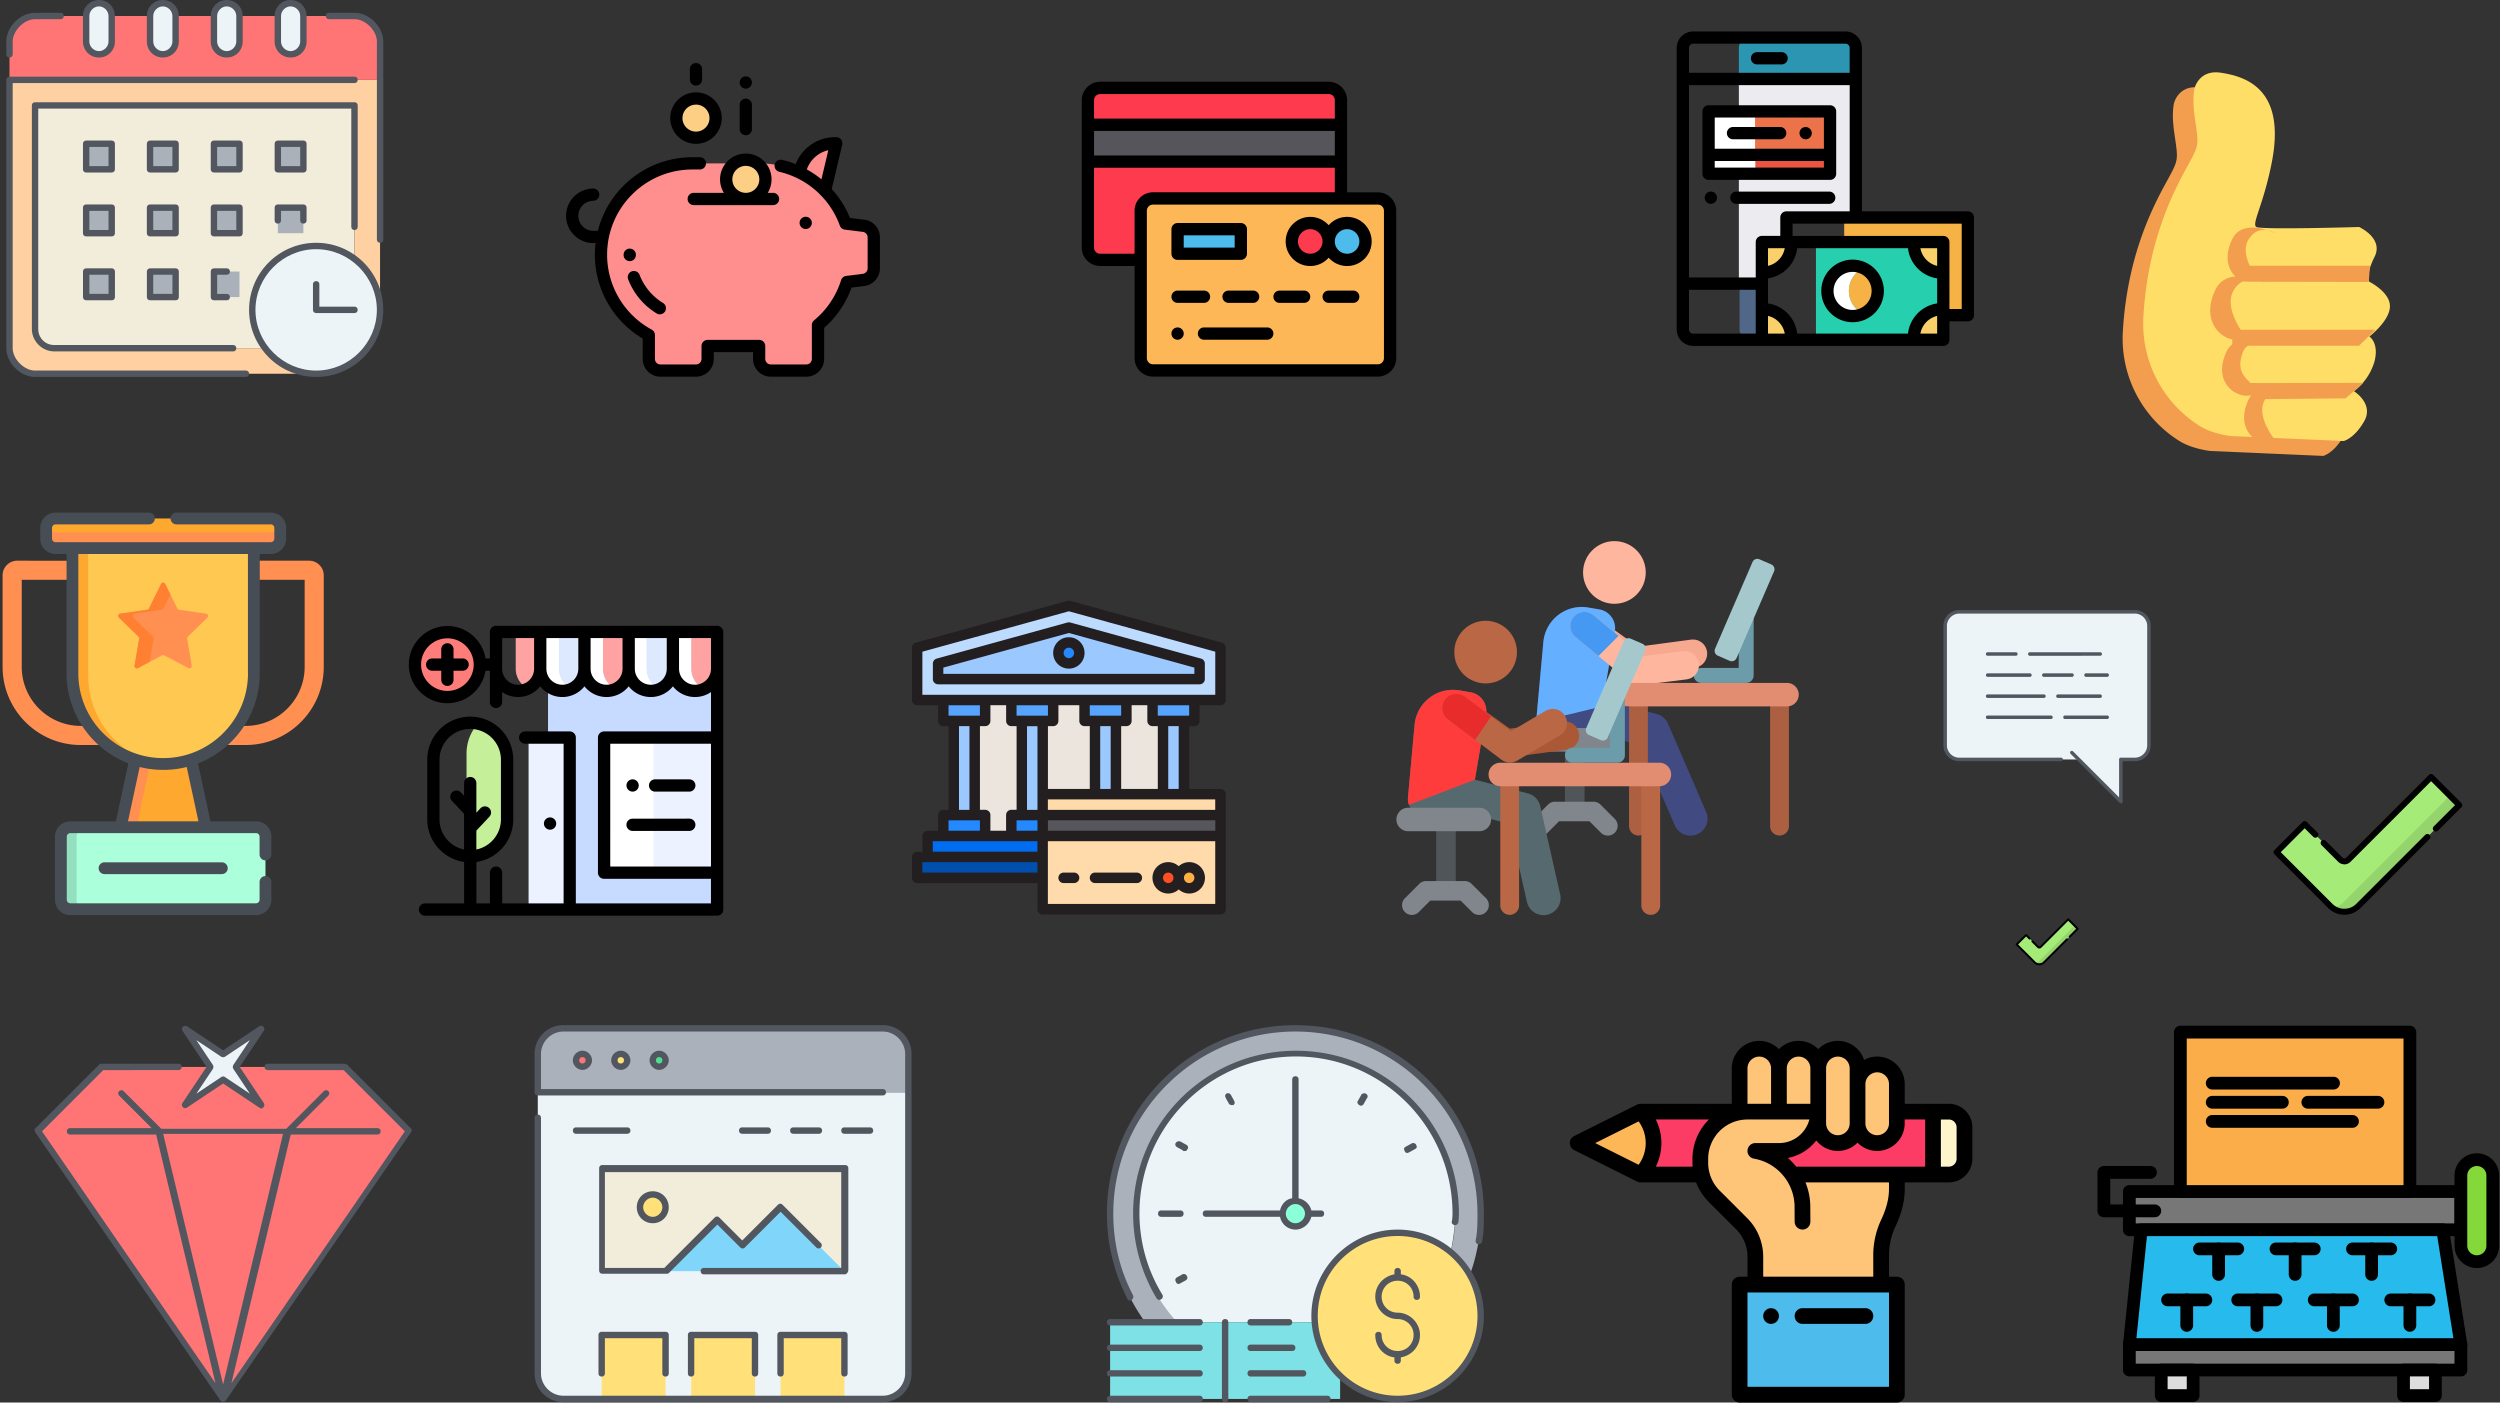 <svg xmlns="http://www.w3.org/2000/svg" xmlns:xlink="http://www.w3.org/1999/xlink" width="795" height="446"><rect width="100%" height="100%" fill="#333333" stroke="none"/><style><![CDATA[.B{fill:#000}.C{fill:#fff}.D{fill:#ecf4f7}.E{fill:#51565f}.F{fill:#9bc9ff}.G{fill:#ff9052}.H{fill:#57a4ff}.I{fill:#ffe079}.J{fill:#ff7474}.K{fill:#fea82f}.L{fill:#4dbbeb}.M{fill:#2488ff}.N{fill:#ba6746}.O{fill:#fea3a2}.P{fill:#aab1ba}]]></style><g fill="none" fill-rule="evenodd"><path d="M691.4 32.6s1.467-5.72 8.166-4.75c8.548 1.24 20.825 5.5 16.334 28.5-2.663 13.63-6.534 19.66-4.9 20.58s32.667 0 32.667 0 7.894 3.56 4.9 9.5-1.634 7.9-1.634 7.9 6.67 3.3 6.533 7.92-6.533 9.5-6.533 9.5 3.13 1.98 1.634 7.9a18.41 18.41 0 0 1-6.534 9.5s6.4 3.96 3.267 9.5-6.534 6.33-6.534 6.33l-35.933-1.58s-5.74-.62-9.8-3.17a38.41 38.41 0 0 1-17.967-34.82c1.5-26 10.925-42.14 14.7-49.08 3.158-5.8 2.83-5.85 1.634-14.24-.942-6.6 0-9.5 0-9.5z" fill="#f29e4e"/><path d="M697.933 27.86s1.467-5.72 8.167-4.75c8.547 1.24 20.825 5.5 16.333 28.5-2.663 13.63-6.533 19.66-4.9 20.58s32.667 0 32.667 0 7.894 3.56 4.9 9.5-1.634 7.92-1.634 7.92 6.67 3.3 6.534 7.9-6.534 9.5-6.534 9.5 3.13 1.98 1.634 7.9c-1.104 3.785-3.394 7.115-6.533 9.5 0 0 6.4 3.96 3.266 9.5s-6.533 6.33-6.533 6.33l-35.934-1.58s-5.74-.62-9.8-3.17a38.41 38.41 0 0 1-17.966-34.82c1.5-26 10.925-42.14 14.7-49.08 3.157-5.8 2.83-5.85 1.633-14.24-.942-6.6 0-9.5 0-9.5z" fill="#ffde67"/><path d="M719.172 89.58h-.548s-4.726.04-5.445-.1c-1.104.615-2.035 1.5-2.707 2.57-2.644 4.03 0 9.56 2.06 12.8h42.877l-5.255 5.1h-35.3c-.633.43-1.144 1.016-1.486 1.7-2.45 6.1.44 8.2 2.272 10.12l2.983.05 32.91-.07-5.625 4.93-25.533.23c-3.5 5.3 3.5 13.57 3.5 13.57s-1.533 1.48-5.255 0-7.007-6.36-3.5-13.57a6.92 6.92 0 0 1 .764-1.23 6.33 6.33 0 0 1-4.268-.47c-3.722-1.48-7.006-6.35-3.5-13.56.4-.85 1.01-1.597 1.752-2.18v-1.57c-.468-.082-.928-.206-1.374-.37-4.21-1.7-7.923-7.25-3.962-15.46a7.12 7.12 0 0 1 6.355-4.1c-2.407-2.3-3.69-6.44-1.02-11.94 2.267-4.66 7.638-3.9 11.037-2.86-1.742-.3-3.937.07-5.782 2.86-1.7 2.57-.915 5.8.325 8.48h38.2l-.36 5.15-33.968-.06c1.147.56 1.31.6-.157 0zm1.73-16.43a9.25 9.25 0 0 1 2.976 1.16 22.48 22.48 0 0 0-2.979-1.16h.003z" fill="#f29e4e"/><g fill-rule="nonzero"><path d="M70.95 444.72l58.804-85.164-1.014-1.014-.81.81.81-.81-19.263-19.263h-34.47l8.11 12.166-12.166-8.11-12.166 8.11 8.11-12.166h-34.47l-1.014 1.014.203.203-.203-.203-19.263 19.263z" class="J"/><path d="M83.117 327.112l-12.166 8.11-12.166-8.11 8.11 12.166-8.11 12.166 12.166-8.11 12.166 8.11-8.11-12.166z" class="D"/><path d="M70.95 445.734c-.203 0-.406 0-.608-.203l-.405-.405-58.804-85.165c-.203-.406-.203-1.014.203-1.217l20.277-20.277c.203-.203.406-.203.81-.203h24.333c.608 0 1.014.406 1.014 1.014s-.406 1.014-1.014 1.014H32.83L13.364 359.76l55.154 80.095-18.858-79.08H22.286c-.608 0-1.014-.406-1.014-1.014s.406-1.014 1.014-1.014H48.24l-10.34-10.34a.98.98 0 1 1 1.419-1.419l11.964 11.964h39.743l11.964-11.964a.98.98 0 1 1 1.419 1.419l-10.34 10.34h25.955c.608 0 1.014.406 1.014 1.014s-.406 1.014-1.014 1.014H92.445l-18.858 79.08 55.154-80.095-19.466-19.466h-24.13c-.608 0-1.014-.406-1.014-1.014s.406-1.014 1.014-1.014h24.333c.203 0 .608.203.81.203l20.277 20.277a.95.95 0 0 1 .203 1.217l-58.804 85.164s0 .203-.203.203l-.203.203c-.202.203-.405.203-.608.203zM51.89 360.57l19.06 79.7 19.06-79.7H51.89zm31.227-8.11c-.203 0-.406 0-.608-.203L70.95 344.55l-11.558 7.705c-.406.203-1.014.203-1.217-.203a.95.95 0 0 1-.203-1.217l7.705-11.558-7.706-11.558c-.203-.406-.203-1.014.203-1.217s.81-.406 1.217-.203l11.558 7.705L82.51 326.3c.406-.203 1.014-.203 1.217.203a.95.95 0 0 1 .203 1.217l-7.705 11.558 7.705 11.558c.203.406.203 1.014-.203 1.217 0 .406-.405.406-.608.406zM70.95 342.32c.203 0 .406 0 .608.203l7.908 5.272-5.272-7.908a1.29 1.29 0 0 1 0-1.217l5.272-7.908-7.908 5.272a1.29 1.29 0 0 1-1.217 0l-7.908-5.272 5.272 7.908a1.29 1.29 0 0 1 0 1.217l-5.272 7.908 7.908-5.272c.203-.203.406-.203.608-.203z" class="E"/><path d="M98.3 178.302H79.986v6.075h16.892v27.7c0 10.343-8.415 18.76-18.76 18.76H75.39c-1.64 2.298-3.608 4.345-5.84 6.075h8.567c13.694 0 24.835-11.14 24.835-24.835v-29.12a4.66 4.66 0 0 0-4.653-4.654zm-69.9 52.534h-2.727c-10.345 0-18.76-8.416-18.76-18.76v-27.698h16.892v-6.076H5.48a4.66 4.66 0 0 0-4.653 4.654v29.12c0 13.695 11.14 24.836 24.835 24.836h8.566c-2.232-1.73-4.2-3.777-5.84-6.076h.001z" class="G"/><path d="M51.9 243.2a28.82 28.82 0 0 1-8.896-1.4l-4.625 21.505h27.043L60.787 241.8c-2.874.93-5.876 1.402-8.896 1.4z" class="K"/><path d="M23.045 172.543v42.312c0 15.93 12.914 28.846 28.846 28.846s28.845-12.915 28.845-28.846v-42.313l-57.69.001z" fill="#ffc850"/><path d="M42.994 241.8l-4.625 21.505h5l4.39-20.404c-1.616-.23-3.2-.598-4.764-1.1z" class="G"/><path d="M28.045 214.855v-42.313h-5v42.313c0 15.93 12.914 28.846 28.845 28.846a29.1 29.1 0 0 0 2.5-.11c-14.76-1.267-26.345-13.648-26.345-28.736z" class="K"/><path d="M52.543 185.7l3.85 7.8a.73.73 0 0 0 .547.398l8.608 1.25a.73.73 0 0 1 .404 1.241l-6.23 6.072c-.17.167-.25.408-.208.643l1.47 8.574c.047.273-.065.55-.3.712s-.52.184-.766.054l-7.7-4.047c-.212-.11-.465-.11-.677 0l-7.7 4.047c-.245.13-.542.107-.766-.055s-.336-.438-.29-.71l1.47-8.574c.04-.236-.038-.476-.21-.643l-6.23-6.072c-.198-.193-.27-.482-.184-.746s.314-.455.588-.494l8.608-1.25a.73.73 0 0 0 .547-.398l3.85-7.8c.122-.25.375-.406.653-.406s.53.158.652.406z" class="G"/><path d="M48.85 203.105c.04-.236-.037-.477-.208-.644l-6.23-6.072c-.198-.193-.27-.482-.184-.746s.314-.455.588-.494l8.608-1.25a.73.73 0 0 0 .548-.398l2.2-4.48-1.64-3.32c-.122-.248-.375-.405-.652-.405s-.53.157-.652.405l-3.85 7.8a.73.73 0 0 1-.547.398l-8.608 1.25c-.274.04-.502.23-.588.495s-.014.553.185.746l6.23 6.072c.17.167.25.408.21.644l-1.47 8.573c-.047.273.065.55.29.712s.52.184.766.055l3.733-1.963 1.264-7.377z" fill="#ff8031"/><path d="M86.113 174.293H17.668a3.01 3.01 0 0 1-3-3v-3.418a3.01 3.01 0 0 1 3-3h68.445a3.01 3.01 0 0 1 3 3v3.417a3.01 3.01 0 0 1-3 3v.001z" class="K"/><path d="M86.113 169.28H17.668a3.01 3.01 0 0 1-2.888-2.202 2.99 2.99 0 0 0-.112.797v3.417a3.01 3.01 0 0 0 3 3h68.445a3.01 3.01 0 0 0 3-3v-3.417a2.93 2.93 0 0 0-.112-.798 3.01 3.01 0 0 1-2.888 2.203z" class="G"/><path d="M81.422 289.125H22.36a3.01 3.01 0 0 1-3-3v-20.07a3.01 3.01 0 0 1 3-3h59.062a3.01 3.01 0 0 1 3 3v20.07a3.01 3.01 0 0 1-3 3z" fill="#abffdb"/><path d="M24.36 286.125v-20.07a3.01 3.01 0 0 1 3-3h-5a3.01 3.01 0 0 0-3 3v20.07a3.01 3.01 0 0 0 3 3h5a3.01 3.01 0 0 1-3-3z" fill="#92e0c0"/><path d="M33.24 274.215c-1.036 0-1.875.84-1.875 1.875s.84 1.875 1.875 1.875h37.3c1.036 0 1.875-.84 1.875-1.875s-.84-1.875-1.875-1.875h-37.3zM86.112 163h-30c-1.036 0-1.875.84-1.875 1.875s.84 1.875 1.875 1.875h30a1.14 1.14 0 0 1 1.125 1.125v3.418a1.14 1.14 0 0 1-1.125 1.125H17.668a1.14 1.14 0 0 1-1.125-1.125v-3.418a1.14 1.14 0 0 1 1.125-1.125H47.37c1.036 0 1.875-.84 1.875-1.875S48.406 163 47.37 163H17.668a4.88 4.88 0 0 0-4.876 4.876v3.417a4.88 4.88 0 0 0 4.876 4.875h3.5v37.937c0 13.037 8.164 24.202 19.647 28.655l-3.962 18.42H22.36a4.88 4.88 0 0 0-4.875 4.875v20.07A4.88 4.88 0 0 0 22.36 291h59.06a4.88 4.88 0 0 0 4.875-4.875v-5.66c0-1.036-.84-1.875-1.875-1.875s-1.875.84-1.875 1.875v5.66a1.14 1.14 0 0 1-1.125 1.125H22.36a1.14 1.14 0 0 1-1.125-1.125v-20.07a1.14 1.14 0 0 1 1.125-1.125h59.06a1.14 1.14 0 0 1 1.125 1.125v5.66c0 1.036.84 1.875 1.875 1.875s1.875-.84 1.875-1.875v-5.66a4.88 4.88 0 0 0-4.875-4.875H66.926l-3.962-18.42c11.483-4.454 19.646-15.618 19.646-28.655v-37.937h3.502a4.88 4.88 0 0 0 4.875-4.875v-3.418A4.88 4.88 0 0 0 86.112 163zm-26.737 80.905L63.1 261.18H40.7l3.715-17.275a6.7 6.7 0 0 0 .315.074 29.99 29.99 0 0 0 1.273.277l.37.07.626.107.216.036.847.117.26.03a31.2 31.2 0 0 0 1.505.138l.306.02.625.028a31.54 31.54 0 0 0 2.027.01c.086-.002.172-.007.258-.01a30.38 30.38 0 0 0 2.436-.186l.26-.03.847-.117.216-.036.626-.106.37-.07a30.64 30.64 0 0 0 1.272-.277l.317-.074zm19.486-29.8c0 12.058-7.954 22.292-18.9 25.733l-1.052.307-.517.134a27.44 27.44 0 0 1-1.154.261l-.28.054-.704.125-.215.036a26.55 26.55 0 0 1-.886.122l-.23.026-.855.084-.084.007a27.74 27.74 0 0 1-1.151.063 27.36 27.36 0 0 1-.951.019 27.36 27.36 0 0 1-1.166-.027 26.49 26.49 0 0 1-.936-.055l-.084-.007a27.47 27.47 0 0 1-.855-.084l-.23-.026c-.296-.036-.6-.076-.886-.122l-.215-.036c-.236-.038-.47-.08-.704-.125l-.28-.054a26.56 26.56 0 0 1-1.673-.396 26.72 26.72 0 0 1-1.05-.306c-10.937-3.44-18.9-13.675-18.9-25.733v-37.937h53.94l-.001 37.937z" fill="#474d54"/><path fill="#26cfad" d="M577.47 76.977h40.498v31.07H577.47z"/><path fill="#f6b244" d="M586.45 69.163v7.814h31.517v23.257h7.813v-31.07z"/><path fill="#ececf0" d="M552.96 25.112V90.2h7.315V76.977h7.813v-7.814h22.055v-44.05z"/><path d="M553.183 90.2v14.546a3.3 3.3 0 0 0 3.301 3.3h3.79V90.2h-7.092z" fill="#516787"/><path d="M587.95 92.512c0-3.2 1.877-5.96 4.6-7.243a8.01 8.01 0 0 0-9.691 12.219 8.01 8.01 0 0 0 9.691 2.266c-2.802-1.322-4.6-4.143-4.6-7.242z" class="C"/><path d="M597.128 92.512c0-3.2-1.877-5.96-4.6-7.243-2.804 1.322-4.593 4.143-4.593 7.242s1.79 5.92 4.593 7.243c2.802-1.322 4.6-4.143 4.6-7.242z" fill="#f6b244"/><path d="M589.12 102.473c-5.492 0-9.96-4.47-9.96-9.96s4.468-9.96 9.96-9.96 9.96 4.468 9.96 9.96-4.468 9.962-9.96 9.962zm0-16.016c-3.342.004-6.05 2.713-6.054 6.055.004 3.342 2.713 6.05 6.055 6.054 3.342-.004 6.05-2.712 6.054-6.054-.004-3.342-2.712-6.05-6.054-6.055z" class="B"/><path d="M617.966 76.977v9.707l-.357.007c-4.954 0-8.985-4.03-8.985-8.984a8.8 8.8 0 0 1 .03-.73h9.312zm-48.35.73a9 9 0 0 1-8.985 8.984 8.5 8.5 0 0 1-.357-.007v-9.707h9.313a9.26 9.26 0 0 1 .029.73zm48.35 20.633v9.707h-9.312c-.02-.24-.03-.485-.03-.73a9 9 0 0 1 8.985-8.985c.12 0 .238.002.357.008zm-48.35 8.976a8.78 8.78 0 0 1-.03.73h-9.312V98.34c.12-.006.238-.008.357-.008a9 9 0 0 1 8.985 8.984z" fill="#fad06a"/><path d="M586.842 11.953h-30.58a3.3 3.3 0 0 0-3.301 3.301v9.858h37.182v-9.858a3.3 3.3 0 0 0-3.3-3.3l-.001-.001z" fill="#2c96b2"/><path d="M625.78 67.2h-33.685V15.254A5.26 5.26 0 0 0 586.842 10h-48.398a5.26 5.26 0 0 0-5.255 5.254v89.492a5.26 5.26 0 0 0 5.255 5.254h79.522a1.95 1.95 0 0 0 1.953-1.953v-5.86h5.86a1.95 1.95 0 0 0 1.953-1.953v-31.07c0-.518-.205-1.015-.572-1.382a1.95 1.95 0 0 0-1.38-.572zm-9.767 17.346c-2.74-.644-4.835-2.855-5.33-5.626h5.33v5.626zm-9.274-5.626c.55 4.93 4.394 8.882 9.274 9.598v7.967c-4.88.716-8.723 4.668-9.274 9.6h-35.237c-.55-4.93-4.394-8.883-9.274-9.6V88.52c4.88-.716 8.723-4.667 9.274-9.598h35.237zm-39.182 0c-.495 2.77-2.6 4.982-5.33 5.626V78.93h5.33zm.53-11.72a1.95 1.95 0 0 0-1.953 1.953v5.86h-5.86a1.95 1.95 0 0 0-1.38.572 1.96 1.96 0 0 0-.572 1.382v11.27h-21.226V27.065H588.2V67.2h-20.102zm-30.992-51.956a1.35 1.35 0 0 1 1.348-1.348h48.398a1.35 1.35 0 0 1 1.348 1.348v7.905h-51.094v-7.905zm0 89.492V92.153h21.226v13.94h-19.878a1.35 1.35 0 0 1-1.348-1.347zm25.132 1.348v-5.626c2.74.644 4.835 2.855 5.33 5.626h-5.33zm53.785 0h-5.33a7.07 7.07 0 0 1 5.33-5.626v5.626zm7.813-7.814h-3.907V76.977c0-.518-.205-1.015-.572-1.382a1.95 1.95 0 0 0-1.38-.572H570.04v-3.907h53.785V98.28zM566.55 20.486h-7.813c-1.08 0-1.953-.875-1.953-1.954s.875-1.953 1.953-1.953h7.812c1.08 0 1.954.875 1.954 1.953s-.875 1.954-1.954 1.954z" class="B"/><g class="C"><path d="M543.33 35.422h38.625v19.832H543.33z"/><path d="M543.33 35.422h38.625v13.835H543.33z"/></g><path fill="#e95542" d="M558.195 35.422h23.76v19.832h-23.76z"/><path fill="#ec7349" d="M558.195 35.422h23.76v13.835h-23.76z"/><path d="M581.956 33.47H543.33a1.95 1.95 0 0 0-1.953 1.953v19.832c0 1.08.875 1.953 1.953 1.953h38.626a1.95 1.95 0 0 0 1.38-.572c.365-.366.572-.863.572-1.38V35.423a1.95 1.95 0 0 0-.572-1.38c-.366-.365-.863-.572-1.38-.572zm-36.673 3.906h34.72v9.93h-34.72v-9.93zm0 15.926v-2.1h34.72v2.1h-34.72zm28.912-9.01a1.92 1.92 0 0 1-.746-.148c-.356-.15-.66-.4-.877-.72a1.98 1.98 0 0 1-.33-1.085 1.95 1.95 0 0 1 .15-.746 2 2 0 0 1 .422-.635 1.97 1.97 0 0 1 1-.533 1.9 1.9 0 0 1 1.465.3 1.83 1.83 0 0 1 .297.243 1.88 1.88 0 0 1 .424.635 1.97 1.97 0 0 1 .148.746c0 .386-.114.763-.328 1.084a1.88 1.88 0 0 1-.244.297 1.98 1.98 0 0 1-.998.535 1.94 1.94 0 0 1-.383.037zm-8.108.001H551.1c-1.08 0-1.954-.875-1.954-1.953s.875-1.953 1.954-1.953h14.997c1.08 0 1.953.875 1.953 1.953s-.875 1.953-1.953 1.953zM544.05 64.826a1.92 1.92 0 0 1-.748-.148 1.98 1.98 0 0 1-1.205-1.804c0-.257.05-.5.15-.747a1.93 1.93 0 0 1 .719-.877 1.98 1.98 0 0 1 .703-.291c.378-.077.77-.038 1.127.1a1.93 1.93 0 0 1 1.167 1.422c.105.507 0 1.036-.3 1.465a1.98 1.98 0 0 1-.54.54 1.93 1.93 0 0 1-.702.291 1.92 1.92 0 0 1-.381.037zm37.64.001h-29.53c-1.08 0-1.953-.875-1.953-1.953s.875-1.953 1.953-1.953h29.53c1.08 0 1.953.875 1.953 1.953s-.875 1.953-1.953 1.953z" class="B"/><path d="M624.7 358.5v10a5 5 0 0 1-5 5h-5v-20h5a5 5 0 0 1 5 5z" fill="#fff5cd"/><path d="M614.7 353.5v20h-44.757c-2.754-3.97-6.983-6.67-11.743-7.5h7.5a12.46 12.46 0 0 0 12.5-12.5v3.75a6.25 6.25 0 1 0 12.5 0 6.25 6.25 0 1 0 12.5 0v-3.75h11.5z" fill="#fd3c65"/><path d="M603.2 408.5v35h-50v-35h45z" class="L"/><path d="M601.36 340.33a6.25 6.25 0 0 0-10.67 4.42v-5a6.25 6.25 0 1 0-12.5 0c0-1.725-.7-3.3-1.83-4.42a6.25 6.25 0 0 0-10.67 4.42 6.25 6.25 0 1 0-12.5 0v13.75l.033.205c-7.232 1.207-12.532 7.463-12.533 14.795v1.288a14.96 14.96 0 0 0 .468 3.712 14.98 14.98 0 0 0 3.925 6.892l8.715 8.715a15 15 0 0 1 4.392 10.605v8.788h40v-9.4c0-3.485.77-6.927 2.25-10.077 1.618-3.438 2.75-7.083 2.75-10.88V373.5h-33.257c-2.754-3.97-6.983-6.67-11.743-7.5h7.5c3.45 0 6.575-1.4 8.838-3.662a12.46 12.46 0 0 0 3.662-8.838v3.75a6.25 6.25 0 1 0 12.5 0 6.25 6.25 0 1 0 12.5 0v-12.5c0-1.725-.7-3.3-1.83-4.42z" fill="#fec478"/><path d="M553.2 353.5l.033.205c-7.232 1.207-12.532 7.463-12.533 14.795v1.288a14.96 14.96 0 0 0 .468 3.712H521.7c5.523-5.523 5.523-14.477 0-20h31.5z" fill="#fd3c65"/><path d="M521.7 353.5c5.523 5.523 5.523 14.477 0 20l-20-10 20-10z" fill="#feb756"/><path d="M619.7 351h-14v-6.25c0-2.338-.9-4.536-2.562-6.188a8.69 8.69 0 0 0-10.362-1.5c-1.137-3.513-4.44-6.062-8.326-6.062a8.72 8.72 0 0 0-6.247 2.631l-.065-.068A8.69 8.69 0 0 0 571.95 331a8.72 8.72 0 0 0-6.25 2.635 8.72 8.72 0 0 0-6.25-2.635c-4.825 0-8.75 3.925-8.75 8.75V351h-29.012c-.085.001-.17.006-.255.015l-.084.012c-.062.01-.123.02-.184.033-.03.006-.06.014-.088.02-.06.016-.12.034-.18.054l-.08.028a2.02 2.02 0 0 0-.192.083c-.014.006-.03.01-.043.018l-20 10a2.5 2.5 0 0 0 0 4.472l20 10c.014.007.028.01.04.018a3.04 3.04 0 0 0 .196.084 2.61 2.61 0 0 0 .26.082l.084.02c.063.014.126.024.2.033.026.004.052.01.08.012a2.66 2.66 0 0 0 .268.015h17.643c.877 2.3 2.235 4.4 3.982 6.16l8.715 8.715a12.42 12.42 0 0 1 3.66 8.837V406h-2.5a2.5 2.5 0 0 0-2.5 2.5v35a2.5 2.5 0 0 0 2.5 2.5h50a2.5 2.5 0 0 0 2.5-2.5v-35a2.5 2.5 0 0 0-2.5-2.5h-2.5v-6.9c0-3.095.696-6.212 2.012-9.013 2-4.273 2.988-8.18 2.988-11.945V376h14a7.51 7.51 0 0 0 7.5-7.5v-10a7.51 7.51 0 0 0-7.5-7.5zm-7.5 5v15h-41.003a20.66 20.66 0 0 0-2.648-2.769 14.89 14.89 0 0 0 7.756-4.126c.46-.46.88-.945 1.272-1.45A8.74 8.74 0 0 0 584.44 366a8.72 8.72 0 0 0 6.25-2.635 8.72 8.72 0 0 0 6.25 2.635c4.825 0 8.75-3.925 8.75-8.75V356h6.5zm-15.25-15c1.003 0 1.944.4 2.652 1.098a3.73 3.73 0 0 1 1.098 2.652v12.5c-.002 2.07-1.68 3.748-3.75 3.75s-3.748-1.68-3.75-3.75v-12.5c.002-2.07 1.68-3.748 3.75-3.75zm-12.5-5c2.07.002 3.748 1.68 3.75 3.75v17.5c-.002 2.07-1.68 3.748-3.75 3.75s-3.748-1.68-3.75-3.75v-17.5c.002-2.07 1.68-3.748 3.75-3.75zm-12.5 0c1.003 0 1.944.4 2.652 1.098a3.73 3.73 0 0 1 1.098 2.652V351h-7.5v-11.25c.002-2.07 1.68-3.748 3.75-3.75zm-16.25 3.75c.002-2.07 1.68-3.748 3.75-3.75s3.748 1.68 3.75 3.75V351h-7.5v-11.25zm-14 18.25a17.61 17.61 0 0 0-3.5 10.5v1.288a17.48 17.48 0 0 0 .044 1.212h-11.7a16.71 16.71 0 0 0 0-15h16.9c-.634.622-1.22 1.3-1.753 2zm-20.62-1.396a11.67 11.67 0 0 1 0 13.791l-13.8-6.895 13.8-6.896zM600.7 441h-45v-30h45v30zm0-62.867c0 3.012-.823 6.223-2.514 9.817a26.37 26.37 0 0 0-2.487 11.14v6.9h-35v-6.287a17.38 17.38 0 0 0-5.125-12.373l-8.715-8.715c-2.344-2.344-3.66-5.523-3.66-8.837V368.5c0-2.686.888-5.35 2.5-7.5a12.44 12.44 0 0 1 7.944-4.83 12.52 12.52 0 0 1 2.056-.171h19.685c-.445 1.73-1.35 3.3-2.615 4.57a9.93 9.93 0 0 1-7.07 2.93h-7.5a2.5 2.5 0 0 0-.43 4.963 15.49 15.49 0 0 1 10.12 6.464l.017.022a15.53 15.53 0 0 1 2.768 8.789l.025 4.775a2.5 2.5 0 0 0 2.5 2.487h.013a2.5 2.5 0 0 0 2.487-2.513l-.025-4.775c-.012-2.646-.535-5.265-1.54-7.712H600.7v2.132zm21.5-9.633c0 1.38-1.122 2.5-2.5 2.5h-2.5v-15h2.5c1.378 0 2.5 1.122 2.5 2.5v10zm-29 47.5h-20a2.5 2.5 0 1 0 0 5h20a2.5 2.5 0 1 0 0-5zm-30 0a2.5 2.5 0 1 0 0 5 2.5 2.5 0 1 0 0-5z" class="B"/><path fill="#777" d="M677.136 378.908h105.426v12.164H677.136z"/><path d="M782.562 393.098H677.137c-.538 0-1.054-.213-1.434-.593s-.594-.896-.594-1.434v-12.165a2.03 2.03 0 0 1 2.028-2.027h105.425a2.03 2.03 0 0 1 2.028 2.027v12.165a2.03 2.03 0 0 1-2.028 2.027zm-103.398-4.054h101.37v-8.1h-101.37v8.1z" class="B"/><path fill="#fbad4a" d="M693.357 328.22h72.987v50.686h-72.987z"/><path d="M766.343 380.934h-72.987a2.03 2.03 0 0 1-1.434-.594 2.02 2.02 0 0 1-.593-1.434V328.22c0-1.12.908-2.027 2.027-2.027h72.987a2.03 2.03 0 0 1 2.028 2.027v50.686a2.03 2.03 0 0 1-2.028 2.027zm-70.96-4.055h68.933v-46.63h-68.932l-.001 46.63zm46.684-30.41h-38.574a2.03 2.03 0 0 1-2.028-2.028 2.03 2.03 0 0 1 2.028-2.027h38.574a2.03 2.03 0 0 1 2.028 2.027 2.03 2.03 0 0 1-2.028 2.028zm-16.272 6.082h-22.302a2.03 2.03 0 0 1-2.028-2.028 2.03 2.03 0 0 1 2.028-2.027h22.302a2.03 2.03 0 0 1 2.028 2.027 2.03 2.03 0 0 1-2.028 2.028zm30.4 0h-22.3a2.03 2.03 0 0 1-2.027-2.028 2.03 2.03 0 0 1 2.027-2.027h22.3a2.03 2.03 0 0 1 2.027 2.027 2.03 2.03 0 0 1-2.027 2.028zm-8.1 6.083h-44.603a2.03 2.03 0 0 1-2.028-2.027 2.03 2.03 0 0 1 2.028-2.028h44.603a2.03 2.03 0 0 1 2.028 2.028 2.03 2.03 0 0 1-2.028 2.027z" class="B"/><path fill="#777" d="M677.136 427.565h105.426v8.1H677.136z"/><path d="M782.562 437.702H677.137c-.538 0-1.054-.213-1.434-.594s-.594-.896-.594-1.434v-8.1a2.03 2.03 0 0 1 2.028-2.027h105.425c1.12 0 2.028.906 2.028 2.027v8.1a2.03 2.03 0 0 1-2.028 2.028zm-103.398-4.055h101.37v-4.055h-101.37v4.055z" class="B"/><path fill="#ddd" d="M687.275 435.673h10.136v8.1h-10.136z"/><path d="M697.41 445.81h-10.137a2.03 2.03 0 0 1-2.027-2.027v-8.1c0-1.12.908-2.027 2.027-2.027h10.137c1.12 0 2.028.906 2.028 2.027v8.1a2.03 2.03 0 0 1-2.028 2.027zm-8.1-4.055h6.083v-4.054H689.3v4.054z" class="B"/><path fill="#ddd" d="M764.316 435.673h10.136v8.1h-10.136z"/><path d="M774.453 445.81h-10.137c-.538 0-1.054-.213-1.434-.593s-.594-.896-.594-1.434v-8.1a2.03 2.03 0 0 1 2.028-2.027h10.137c1.12 0 2.027.906 2.027 2.027v8.1c0 1.12-.908 2.027-2.027 2.027zm-8.1-4.055h6.082v-4.054h-6.082v4.054z" class="B"/><path fill="#26bbec" d="M680.902 391.07h95.868l5.792 36.494H677.137z"/><g class="B"><path d="M782.562 429.592H677.137a2.03 2.03 0 0 1-1.506-.67c-.386-.427-.57-.995-.5-1.566l3.765-36.494a2.03 2.03 0 0 1 2.017-1.82h95.868a2.03 2.03 0 0 1 2.003 1.709l5.792 36.493a2.03 2.03 0 0 1-2.003 2.347zm-103.177-4.055h100.803l-5.15-32.44H682.73l-3.346 32.44zm16-2.037c-.538 0-1.054-.213-1.434-.594a2.03 2.03 0 0 1-.594-1.434v-8.1a2.03 2.03 0 0 1 2.028-2.028 2.03 2.03 0 0 1 2.028 2.028v8.1a2.03 2.03 0 0 1-2.027 2.028z"/><path d="M701.466 415.4H689.3a2.03 2.03 0 0 1-2.027-2.027 2.03 2.03 0 0 1 2.027-2.027h12.165a2.03 2.03 0 0 1 2.027 2.027 2.03 2.03 0 0 1-2.027 2.027zm4.054-8.1a2.03 2.03 0 0 1-2.027-2.027v-8.1a2.03 2.03 0 0 1 2.027-2.028 2.03 2.03 0 0 1 2.028 2.028v8.1c0 1.12-.907 2.027-2.027 2.027z"/><path d="M711.603 399.18H699.44a2.03 2.03 0 0 1-2.027-2.027 2.03 2.03 0 0 1 2.027-2.027h12.164a2.03 2.03 0 0 1 2.027 2.028 2.03 2.03 0 0 1-2.027 2.027l-.001-.001zm30.41 24.33c-.538 0-1.053-.214-1.434-.594s-.594-.896-.593-1.434v-8.1a2.03 2.03 0 0 1 2.028-2.028 2.03 2.03 0 0 1 2.028 2.028v8.1a2.03 2.03 0 0 1-2.028 2.028z"/><path d="M748.096 415.4h-12.164a2.03 2.03 0 0 1-2.028-2.027 2.03 2.03 0 0 1 2.028-2.027h12.164a2.03 2.03 0 0 1 2.028 2.027 2.03 2.03 0 0 1-2.028 2.027zm18.247 8.1c-.538 0-1.053-.214-1.434-.594s-.594-.896-.593-1.434v-8.1a2.03 2.03 0 0 1 2.027-2.028 2.03 2.03 0 0 1 2.028 2.028v8.1a2.03 2.03 0 0 1-2.028 2.028z"/><path d="M772.425 415.4H760.26a2.03 2.03 0 0 1-2.027-2.027 2.03 2.03 0 0 1 2.027-2.027h12.164a2.03 2.03 0 0 1 2.028 2.027 2.03 2.03 0 0 1-2.028 2.027zm-18.246-8.1c-.538 0-1.054-.213-1.434-.593s-.594-.896-.594-1.434v-8.1a2.03 2.03 0 0 1 2.028-2.028 2.03 2.03 0 0 1 2.028 2.028v8.1c0 1.12-.908 2.027-2.027 2.027z"/><path d="M760.26 399.18h-12.164a2.03 2.03 0 0 1-2.027-2.027 2.03 2.03 0 0 1 2.027-2.027h12.165a2.03 2.03 0 0 1 2.028 2.028 2.03 2.03 0 0 1-2.028 2.027zm-42.575 24.33c-.538 0-1.053-.214-1.434-.594s-.594-.896-.593-1.434v-8.1a2.03 2.03 0 0 1 2.028-2.028 2.03 2.03 0 0 1 2.027 2.028v8.1a2.03 2.03 0 0 1-2.028 2.028z"/><path d="M723.768 415.4h-12.165a2.03 2.03 0 0 1-2.027-2.027 2.03 2.03 0 0 1 2.027-2.027h12.165a2.03 2.03 0 0 1 2.027 2.027 2.03 2.03 0 0 1-2.027 2.027zm6.082-8.1c-.538 0-1.054-.213-1.434-.593s-.594-.896-.594-1.434v-8.1a2.03 2.03 0 0 1 2.028-2.028 2.03 2.03 0 0 1 2.027 2.028v8.1c0 1.12-.908 2.027-2.027 2.027z"/><path d="M735.932 399.18h-12.164a2.03 2.03 0 0 1-2.027-2.027 2.03 2.03 0 0 1 2.027-2.027h12.164a2.03 2.03 0 0 1 2.028 2.028 2.03 2.03 0 0 1-2.028 2.027z"/></g><path d="M782.562 373.838c0-2.8 2.25-5.068 5.07-5.068 2.8 0 5.07 2.28 5.07 5.068v22.302c0 2.8-2.25 5.068-5.07 5.068-2.798 0-5.068-2.28-5.068-5.068v-22.302z" fill="#85d839"/><path d="M787.63 403.236c-3.912 0-7.095-3.184-7.095-7.096v-22.302c0-3.912 3.184-7.096 7.096-7.096s7.096 3.184 7.096 7.096v22.302c0 3.912-3.184 7.096-7.096 7.096zm0-32.44c-1.678.002-3.038 1.363-3.04 3.04v22.302c.002 1.678 1.362 3.038 3.04 3.04s3.04-1.36 3.042-3.04v-22.302c-.002-1.68-1.362-3.04-3.04-3.04zm-102.4 16.287h-16.202c-.538 0-1.054-.213-1.434-.594s-.594-.896-.594-1.434v-12.232a2.03 2.03 0 0 1 2.028-2.027h14.824a2.03 2.03 0 0 1 2.028 2.027 2.03 2.03 0 0 1-2.028 2.027h-12.797v8.177h14.175a2.03 2.03 0 0 1 2.028 2.028 2.03 2.03 0 0 1-2.028 2.027z" class="B"/><path d="M773.102 247.065l-26.3 26.3a1.82 1.82 0 0 1-2.568 0l-11.326-11.326-8.95 8.95 17.084 17.084a6.33 6.33 0 0 0 8.95 0l32.068-32.07-8.95-8.948z" fill="#a5eb78"/><g class="B"><path d="M779.09 253.054l-33.854 33.855c-.93.93-2.104 1.574-3.387 1.86a6.33 6.33 0 0 0 8.132-.687l32.07-32.07-2.96-2.96z" opacity=".1"/><path d="M745.508 290.884a7.23 7.23 0 0 1-5.146-2.131l-17.084-17.084a.95.95 0 0 1 0-1.343l8.95-8.95a.95.95 0 0 1 1.341 0l3.36 3.36a.95.95 0 1 1-1.342 1.342l-2.7-2.688-7.606 7.607 16.413 16.413a5.34 5.34 0 0 0 3.803 1.575 5.35 5.35 0 0 0 3.804-1.575l21.908-21.9a.95.95 0 1 1 1.342 1.342l-21.908 21.9a7.23 7.23 0 0 1-5.146 2.131zm0-16.03c-.734.002-1.438-.3-1.955-.8l-5.282-5.28a.95.95 0 1 1 1.343-1.342l5.28 5.28a.86.86 0 0 0 .613.254.86.86 0 0 0 .613-.254l26.3-26.3a.95.95 0 0 1 1.342 0l8.95 8.95a.95.95 0 0 1 0 1.342l-7.475 7.475a.95.95 0 0 1-1.343-1.342l6.805-6.804-7.607-7.607-25.64 25.638a2.75 2.75 0 0 1-1.955.81z"/></g><path d="M657.7 292.355l-8.77 8.77c-.236.236-.62.236-.855 0l-3.776-3.775-2.983 2.983 5.695 5.694a2.11 2.11 0 0 0 2.983 0l10.7-10.7-2.983-2.982z" fill="#a5eb78"/><g class="B"><path d="M659.697 294.35l-11.285 11.285a2.31 2.31 0 0 1-1.129.62 2.11 2.11 0 0 0 2.711-.229l10.7-10.7-.987-.986z" opacity=".1"/><path d="M648.503 306.96a2.41 2.41 0 0 1-1.716-.71l-5.694-5.695c-.06-.06-.093-.14-.093-.224s.033-.164.093-.224l2.983-2.983c.06-.06.14-.093.223-.093s.164.033.224.093l1.12 1.12c.123.123.123.324 0 .447s-.324.123-.447 0l-.897-.896-2.535 2.536 5.47 5.47a1.78 1.78 0 0 0 1.269.526 1.78 1.78 0 0 0 1.268-.525l7.302-7.303a.32.32 0 0 1 .306-.082c.1.028.195.114.224.224s-.002.226-.082.306l-7.303 7.303a2.41 2.41 0 0 1-1.715.71zm0-5.342a.91.91 0 0 1-.652-.27l-1.76-1.76c-.08-.08-.1-.196-.082-.305s.114-.194.223-.224.225.002.305.082l1.76 1.76c.054.055.128.086.205.086a.28.28 0 0 0 .204-.086l8.77-8.77c.06-.06.14-.093.224-.093s.164.033.223.093l2.983 2.983c.06.06.093.14.093.224s-.034.165-.093.224l-2.5 2.5c-.123.124-.324.124-.448 0s-.124-.324 0-.447l2.268-2.268-2.535-2.536-8.547 8.546a.92.92 0 0 1-.65.27z"/></g><path d="M331.58 229.255v23.285h16.633v-23.285h-3.327v-6.653h-9.98v6.653h-3.327zm-21.62 0v29.938h3.326v6.652h8.316v-6.652h3.327v-29.938H321.6v-6.653h-8.316v6.653h-3.325zm44.906 0v23.285h14.97v-23.285h-3.327v-6.653h-8.316v6.653h-3.327z" fill="#ebe5dd"/><path d="M303.306 229.255h6.653v29.938h-6.653z" class="F"/><path fill="#004fac" d="M295 272.498h-3.326v6.653h39.916v-6.653z"/><path fill="#006df0" d="M331.58 265.845H295v6.653h36.6z"/><path d="M313.285 259.193H299.98v6.652h13.305z" class="M"/><path d="M313.285 229.255v-6.653H299.98v6.653h9.98z" class="H"/><path d="M369.834 229.255h6.653v23.285h-6.653z" class="F"/><path d="M366.508 229.255h13.306v-6.653h-13.306z" class="H"/><path d="M324.928 229.255v29.938h6.653v-29.938z" class="F"/><path d="M321.6 259.193v6.652h9.98v-6.652h-6.653z" class="M"/><path d="M324.928 229.255h9.98v-6.653H321.6v6.653z" class="H"/><path d="M348.213 229.255h6.652v23.285h-6.652z" class="F"/><path d="M348.213 229.255h9.98v-6.653h-13.306v6.653z" class="H"/><path d="M291.664 205.97v16.632h96.466V205.97l-48.233-13.306-48.233 13.306zm89.813 9.98h-83.16v-4.914l41.58-11.476 41.58 11.476v4.914z" fill="#bddbff"/><path d="M298.317 211.036v4.913h83.16v-4.913l-41.58-11.476-41.58 11.476zm44.906-3.403c0 1.837-1.49 3.326-3.326 3.326s-3.326-1.49-3.326-3.326 1.49-3.326 3.326-3.326 3.326 1.49 3.326 3.326z" class="F"/><circle cx="339.897" cy="207.633" r="3.326" class="M"/><path d="M354.865 252.54H331.58v6.653h56.55v-6.653h-33.265zm-23.285 19.958v16.632h56.55v-23.285h-56.55v6.653zm39.918 3.327c1.837 0 3.326 1.49 3.326 3.326 0-1.837 1.49-3.326 3.326-3.326s3.326 1.49 3.326 3.326-1.49 3.326-3.326 3.326-3.326-1.49-3.326-3.326c0 1.345-.8 2.558-2.053 3.073s-2.673.23-3.625-.72-1.236-2.382-.72-3.625 1.728-2.053 3.073-2.053z" fill="#ffdaaa"/><path fill="#57565c" d="M331.58 259.193h56.55v6.652h-56.55z"/><circle fill="#ff5023" cx="371.498" cy="279.151" r="3.326"/><circle fill="#ffaf46" cx="378.15" cy="279.151" r="3.326"/><path d="M379.814 230.918c.918 0 1.663-.745 1.663-1.663v-5h6.653c.918 0 1.663-.744 1.663-1.663V205.97c0-.748-.5-1.404-1.22-1.603L340.34 191.06a1.63 1.63 0 0 0-.885 0l-48.233 13.307c-.72.2-1.22.855-1.22 1.603v16.632a1.66 1.66 0 0 0 1.663 1.663h6.653v5c0 .918.744 1.663 1.663 1.663h1.663v26.612h-1.663c-.92 0-1.663.745-1.663 1.664v5H295c-.918 0-1.663.744-1.663 1.662v5h-1.663a1.66 1.66 0 0 0-1.664 1.662v6.653c0 .918.744 1.663 1.663 1.663h38.253v8.316c0 .92.745 1.663 1.664 1.663h56.55c.918 0 1.663-.744 1.663-1.663v-36.6c0-.92-.745-1.663-1.663-1.663h-9.98v-19.96h1.664zm-1.664-3.326h-9.98v-3.327h9.98v3.327zm-21.62 23.285v-19.96h1.663c.918 0 1.663-.745 1.663-1.663v-5h5v5c0 .918.744 1.663 1.663 1.663h1.663v19.96H356.53zm-23.285 0v-19.96h1.663c.92 0 1.663-.745 1.663-1.663v-5h6.653v5c0 .918.745 1.663 1.663 1.663h1.663v19.96h-13.305zm53.222 13.305h-53.223v-3.326h53.222v3.326zm-71.517 0v-5c0-.918-.745-1.663-1.664-1.663h-1.663v-26.6h1.663c.92 0 1.664-.746 1.664-1.664v-5h5v5c0 .918.744 1.663 1.662 1.663h1.664v26.6H321.6c-.918 0-1.663.745-1.663 1.664v5h-5l.003-.002zm14.968-6.653h-3.326v-26.6h3.326v26.6zm1.664-29.937h-8.316v-3.327h9.98v3.327h-1.663zm-8.316 33.264h6.652v3.326h-6.652v-3.326zm31.6-33.264h-8.316v-3.327h9.98v3.327h-1.664zm-5 3.326h3.327v19.96h-3.326l-.001-19.96zm-56.548-23.68l46.57-12.85 46.57 12.848v13.703h-93.142l.002-13.702zm18.295 17.027v3.327h-9.98v-3.327h9.98zm-6.653 6.653h3.327v26.612h-3.327v-26.612zm-3.326 29.938h9.98v3.326h-9.98v-3.326zm-5 6.653h33.264v3.326h-33.265v-3.326zm-3.326 9.98v-3.328h36.6v3.327l-36.6.001zm39.917 9.98V267.5h53.222v19.958h-53.222zm53.222-29.938h-53.223v-3.326h53.222v3.326zm-11.642-6.652H371.5v-19.96h3.326v19.96zm8.335-34.93v-4.914c0-.748-.5-1.404-1.22-1.603l-41.58-11.476a1.63 1.63 0 0 0-.886 0l-41.58 11.476c-.72.2-1.22.855-1.22 1.603v4.913a1.66 1.66 0 0 0 1.663 1.663h83.16c.918 0 1.663-.744 1.663-1.663zm-3.326-1.664H299.98v-1.982l39.917-11.014 39.917 11.013v1.983zm-44.907-6.653a4.99 4.99 0 1 0 9.98 0 4.99 4.99 0 1 0-9.98 0zm6.653 0c0 .92-.745 1.663-1.663 1.663s-1.663-.745-1.663-1.663.745-1.663 1.663-1.663 1.663.745 1.663 1.663zm36.6 66.528a4.96 4.96 0 0 0-3.326 1.298 4.99 4.99 0 1 0 0 7.384 4.99 4.99 0 1 0 3.326-8.682zm-6.652 6.653c-.918 0-1.663-.745-1.663-1.663s.745-1.663 1.663-1.663 1.663.745 1.663 1.663-.745 1.663-1.663 1.663zm6.652 0c-.918 0-1.663-.745-1.663-1.663s.745-1.663 1.663-1.663 1.663.745 1.663 1.663-.745 1.663-1.663 1.663zm-36.6-3.326h-3.327c-.918 0-1.663.745-1.663 1.663s.745 1.663 1.663 1.663h3.327c.918 0 1.663-.745 1.663-1.663s-.745-1.663-1.663-1.663zm19.958 0h-13.305c-.918 0-1.663.745-1.663 1.663s.745 1.663 1.663 1.663h13.305c.918 0 1.663-.745 1.663-1.663s-.745-1.663-1.663-1.663z" fill="#231f20"/><path d="M542.523 258.128l-12.08-27.962a5.42 5.42 0 0 0-3.62-3.097l-17.044-4.4 3.743-21.897c.27-1.58-.098-3.204-1.025-4.513s-2.336-2.196-3.917-2.466l-3.504-.6c-7.047-1.204-13.64 3.855-14.288 10.983l-2.104 23.105c-.14 1.544.42 3.07 1.526 4.154s2.642 1.616 4.183 1.446l8.125-.895 19.028 4.913 11.03 25.526a5.42 5.42 0 0 0 9.348 1.112 5.42 5.42 0 0 0 .601-5.41z" fill="#414b82"/><path d="M500.767 258.83c-1.72 0-3.115-1.395-3.115-3.115v-19.493c0-1.72 1.395-3.115 3.115-3.115s3.115 1.395 3.115 3.115v19.493c0 .826-.328 1.62-.912 2.203s-1.377.912-2.203.912z" fill="#50555a"/><path d="M565.887 265.697a2.99 2.99 0 0 1-2.99-2.99v-38.66h-38.875v38.66a2.99 2.99 0 1 1-5.981 0v-41.652a2.99 2.99 0 0 1 2.99-2.99h44.856a2.99 2.99 0 0 1 2.99 2.99v41.652a2.99 2.99 0 0 1-2.99 2.99z" fill="#ad6041"/><path d="M557.667 214.783c0 1.316-1.066 2.382-2.382 2.382H541c-1.316 0-2.382-1.066-2.382-2.382s1.066-2.382 2.382-2.382h11.902v-18.763c0-1.316 1.066-2.382 2.382-2.382s2.382 1.066 2.382 2.382v21.145z" fill="#6c9baa"/><path d="M552.233 209.278c-.364.843-1.343 1.23-2.186.867l-3.8-1.646c-.843-.364-1.23-1.343-.867-2.186l11.922-27.597c.364-.843 1.343-1.23 2.186-.867l3.8 1.646c.843.364 1.23 1.343.867 2.186l-11.922 27.597z" fill="#a5c8cd"/><circle fill="#ffb69e" cx="513.382" cy="182.041" r="9.967"/><path d="M519.665 214.885c-.94 0-1.86-.294-2.625-.84l-15.783-11.272c-2.03-1.45-2.5-4.27-1.05-6.3s4.27-2.5 6.3-1.05l14.33 10.235 16.93-2.256c1.6-.213 3.2.443 4.175 1.72s1.212 2.985.596 4.476-1.98 2.54-3.578 2.755l-18.7 2.492c-.198.026-.397.04-.595.04z" fill="#f7a98f"/><path d="M489.002 229.592c-.28-.736-.4-1.526-.32-2.31l2.104-23.105c.648-7.12 7.233-12.19 14.288-10.983l3.504.6a6.05 6.05 0 0 1 4.942 6.978l-4.08 23.87-20.44 4.95z" fill="#64afff"/><path d="M521.132 217.9c-1.052 0-2.072-.367-2.882-1.038l-17.25-14.3c-1.89-1.6-2.138-4.422-.558-6.328s4.4-2.184 6.322-.625l15.746 13.054 12.666-1.576c1.6-.2 3.186.47 4.16 1.758s1.185 2.995.558 4.48-2 2.524-3.602 2.723l-14.6 1.818a4.5 4.5 0 0 1-.558.035v-.002z" fill="#ffb69e"/><path d="M514.7 202.206l-7.946-6.587c-1.242-1.03-2.94-1.318-4.452-.757s-2.61 1.886-2.882 3.477.328 3.205 1.57 4.234l7.296 6.047 6.414-6.414z" fill="#4699f2"/><path d="M511.4 239h-22.7a3.74 3.74 0 0 1-3.738-3.738 3.74 3.74 0 0 1 3.738-3.738h22.7a3.74 3.74 0 0 1 3.738 3.738A3.74 3.74 0 0 1 511.39 239zm-2.33 25.785l-3.614-3.613h-9.683l-3.614 3.613c-.784.802-1.938 1.12-3.022.834s-1.93-1.133-2.217-2.217.032-2.238.834-3.022l4.526-4.526c.584-.584 1.377-.912 2.203-.912h12.264a3.12 3.12 0 0 1 2.203.912l4.525 4.526c.802.784 1.12 1.938.834 3.022s-1.133 1.93-2.217 2.217-2.238-.032-3.022-.834z" fill="#80868c"/><circle cx="472.43" cy="207.371" r="9.967" class="N"/><path d="M478.963 240.944c-.94 0-1.86-.293-2.625-.84l-15.783-11.274c-1.313-.938-2.026-2.505-1.87-4.11s1.156-3.007 2.625-3.675 3.182-.502 4.495.436l14.33 10.235 16.93-2.256c1.6-.213 3.2.443 4.175 1.72s1.212 2.985.596 4.476-1.98 2.54-3.578 2.755l-19.295 2.532z" fill="#ab5837"/><path d="M496.114 284.312l-6.313-27.96a5.42 5.42 0 0 0-3.932-4.053l-16.86-4.353 3.56-20.823c.27-1.58-.1-3.204-1.026-4.513s-2.336-2.195-3.916-2.465c-1.824-.057-7.485-2.51-13.05 1.767a12.27 12.27 0 0 0-4.742 8.616l-2.105 23.105c-.14 1.543.42 3.068 1.526 4.154s2.642 1.617 4.182 1.447l11.17-1.23 15.348 3.962 5.585 24.735a5.42 5.42 0 0 0 9.008 2.858 5.42 5.42 0 0 0 1.564-5.246z" fill="#55696e"/><path d="M448.054 255.956c-.285-.74-.396-1.535-.324-2.324l2.105-23.105c.648-7.12 7.233-12.188 14.287-10.983l3.505.6a6.05 6.05 0 0 1 4.942 6.978l-3.56 20.823-20.955 8.01z" fill="#ff3c3c"/><path d="M477.46 241.58l-16.998-12.817c-1.288-.97-1.96-2.556-1.763-4.158s1.234-2.976 2.72-3.606 3.194-.42 4.482.552l14.584 10.997 11.004-6.5c2.146-1.27 4.916-.56 6.185 1.588s.56 4.916-1.587 6.185l-13.607 8.05c-1.575.932-3.556.82-5.017-.28h-.002z" class="N"/><path d="M474.175 227.8l-8.277-6.24c-1.288-.983-3.003-1.2-4.496-.572s-2.534 2.01-2.728 3.62.487 3.198 1.787 4.165l8.622 6.5 5.092-7.472z" fill="#e82c2c"/><path d="M459.814 285.414c-1.72-.001-3.114-1.395-3.114-3.115v-20.746c-.02-1.126.57-2.175 1.54-2.744s2.175-.57 3.147 0 1.56 1.618 1.54 2.744V282.3c0 .826-.328 1.62-.912 2.203s-1.377.912-2.203.912z" fill="#50555a"/><path d="M524.934 290.926a2.99 2.99 0 0 1-2.99-2.99v-38.663H483.07v38.66a2.99 2.99 0 1 1-5.982 0v-41.65a2.99 2.99 0 0 1 2.991-2.99h44.855a2.99 2.99 0 0 1 2.991 2.99v41.652a2.99 2.99 0 0 1-2.99 2.991z" class="N"/><path d="M527.675 250.022H477.1a3.74 3.74 0 0 1-3.738-3.738 3.74 3.74 0 0 1 3.738-3.738h50.587a3.74 3.74 0 0 1 3.738 3.738 3.74 3.74 0 0 1-3.738 3.738h-.002zm40.587-25.382h-50.587a3.74 3.74 0 0 1-3.677-3.737 3.74 3.74 0 0 1 3.677-3.738h50.587a3.74 3.74 0 0 1 3.738 3.738 3.74 3.74 0 0 1-3.738 3.738v-.001z" fill="#e28c71"/><path d="M470.437 264.33h-22.7a3.74 3.74 0 0 1-3.677-3.738 3.74 3.74 0 0 1 3.677-3.737h22.7a3.74 3.74 0 0 1 3.737 3.738 3.74 3.74 0 0 1-3.738 3.738v-.001zm-2.33 25.683l-3.614-3.613h-9.683l-3.614 3.613c-.784.802-1.938 1.12-3.022.834s-1.93-1.133-2.217-2.217.032-2.238.834-3.022l4.526-4.526c.584-.584 1.377-.912 2.203-.912h12.264c.826 0 1.62.328 2.203.912l4.526 4.527c.8.784 1.12 1.938.833 3.022s-1.133 1.93-2.217 2.216-2.238-.033-3.022-.835z" fill="#80868c"/><path d="M516.714 240.163a2.38 2.38 0 0 1-2.382 2.383h-14.284c-1.316 0-2.382-1.067-2.382-2.382s1.067-2.382 2.382-2.382h11.902v-18.76a2.38 2.38 0 0 1 3.573-2.063 2.38 2.38 0 0 1 1.191 2.063v21.143z" fill="#6c9baa"/><path d="M511.28 234.506c-.364.843-1.343 1.23-2.186.867l-3.81-1.645c-.405-.175-.724-.504-.887-.914s-.156-.868.02-1.273l11.922-27.596c.364-.843 1.343-1.23 2.186-.867l3.8 1.646c.843.364 1.23 1.343.867 2.186l-11.923 27.596z" fill="#a5c8cd"/><path fill="#c7daff" d="M174.27 200.953h53.777v88.28H174.27z"/><path fill="#ecf2ff" d="M168.086 234.547h13.086v54.688h-13.086z"/><path d="M192.11 234.547h35.938v42.97H192.11z" class="C"/><path fill="#ecf2ff" d="M207.8 234.547h20.248v42.97H207.8z"/><path d="M191.75 212.672v-11.72h-5.89v11.72a7.03 7.03 0 0 0 9.978 6.384 7.03 7.03 0 0 1-4.086-6.384h-.001z" class="C"/><path d="M199.922 212.672v-11.72h-8.17v11.72a7.03 7.03 0 0 0 4.085 6.384 7.03 7.03 0 0 0 4.085-6.384z" class="O"/><path d="M205.684 212.672v-11.72h-5.762v11.72a7.03 7.03 0 0 0 9.912 6.414 7.03 7.03 0 0 1-4.15-6.414z" class="C"/><path d="M213.984 212.672v-11.72h-8.3v11.72a7.03 7.03 0 0 0 4.15 6.414 7.03 7.03 0 0 0 4.15-6.414z" fill="#dde9ff"/><path d="M219.84 212.672v-11.72h-5.857v11.72a7.03 7.03 0 0 0 9.96 6.392 7.03 7.03 0 0 1-4.103-6.392z" class="C"/><path d="M228.047 212.672v-11.72h-8.207v11.72a7.03 7.03 0 0 0 4.103 6.392 7.03 7.03 0 0 0 4.103-6.392h.001z" class="O"/><path d="M177.803 212.672v-11.72h-6.006v11.72a7.03 7.03 0 0 0 10.033 6.358 7.03 7.03 0 0 1-4.028-6.358h.001z" class="C"/><path d="M185.86 212.672v-11.72h-8.057v11.72a7.03 7.03 0 0 0 4.028 6.358 7.03 7.03 0 0 0 4.028-6.358h.001z" fill="#dde9ff"/><path d="M167.892 218.97a7.03 7.03 0 0 0 3.905-6.298v-11.72h-7.8v11.72a7.03 7.03 0 0 0 3.905 6.298z" class="O"/><circle fill="#fe7c7a" cx="142.272" cy="211.35" r="10.319"/><path d="M152 230.112c-2.347 2.598-3.645 5.975-3.64 9.476v22.963a14.1 14.1 0 0 0 3.64 9.476c5.286-1.134 9.25-5.83 9.25-11.456v-19.003c0-5.626-3.964-10.323-9.25-11.456z" fill="#c6ef9a"/><path d="M230 200.953a1.95 1.95 0 0 0-.572-1.38c-.366-.365-.863-.572-1.38-.572h-70.313a1.95 1.95 0 0 0-1.953 1.953v8.443h-1.394c-.937-5.842-6.013-10.32-12.115-10.32A12.29 12.29 0 0 0 130 211.349a12.29 12.29 0 0 0 12.272 12.272c6.102 0 11.176-4.477 12.115-10.32h1.394v9.917c0 1.08.875 1.954 1.953 1.954s1.953-.875 1.953-1.954v-3.14a8.93 8.93 0 0 0 5.078 1.577 8.97 8.97 0 0 0 7.03-3.401 8.97 8.97 0 0 0 14.063 0 8.97 8.97 0 0 0 14.062 0 8.97 8.97 0 0 0 14.063 0 8.97 8.97 0 0 0 7.032 3.401 8.93 8.93 0 0 0 5.078-1.578v12.516H192.1a1.95 1.95 0 0 0-1.953 1.953v42.97c0 1.078.875 1.953 1.953 1.953h33.985v7.812h-42.97v-52.734a1.95 1.95 0 0 0-1.953-1.953H167a1.95 1.95 0 0 0-1.953 1.953c0 1.08.874 1.953 1.953 1.953h12.228v50.78h-19.53v-9.765a1.95 1.95 0 0 0-1.953-1.953c-1.08 0-1.953.874-1.953 1.953v9.765h-4.297V274.1c6.617-.95 11.72-6.655 11.72-13.53v-19.003a13.69 13.69 0 0 0-13.673-13.672c-7.538 0-13.672 6.133-13.672 13.672v19.002c0 6.875 5.103 12.58 11.72 13.53v13.18h-12.437a1.95 1.95 0 0 0-1.953 1.953c0 1.08.874 1.953 1.953 1.953h92.904a1.95 1.95 0 0 0 1.38-.57 1.96 1.96 0 0 0 .573-1.38v-88.28zm-90.234 59.618v-19.003a9.78 9.78 0 0 1 9.765-9.766 9.78 9.78 0 0 1 9.766 9.766v19.002c0 4.716-3.36 8.662-7.813 9.57v-5.998l4.12-4.4c.493-.506.673-1.24.473-1.917s-.752-1.194-1.44-1.35-1.4.072-1.882.597l-1.27 1.355v-9.403a1.95 1.95 0 0 0-1.953-1.953c-1.08 0-1.953.874-1.953 1.953v4.044l-1-1.06c-.477-.5-1.2-.725-1.87-.567a1.95 1.95 0 0 0-.983 3.237l3.842 4.102v11.36c-4.452-.907-7.812-4.853-7.812-9.57zm2.506-40.856a8.38 8.38 0 0 1-8.366-8.366 8.38 8.38 0 0 1 8.366-8.366 8.38 8.38 0 0 1 8.366 8.366 8.38 8.38 0 0 1-8.366 8.366zm22.494-1.965c-2.803-.003-5.075-2.275-5.078-5.078v-9.766h10.156v9.766c0 2.8-2.278 5.078-5.078 5.078zm14.062 0c-2.803-.003-5.075-2.275-5.078-5.078v-9.766h10.156v9.766c0 2.8-2.278 5.078-5.078 5.078zm14.063 0c-2.803-.003-5.075-2.275-5.078-5.078v-9.766h10.156v9.766c0 2.8-2.278 5.078-5.078 5.078zm14.062 0c-2.803-.003-5.075-2.275-5.078-5.078v-9.766h10.156v9.766c0 2.8-2.278 5.078-5.078 5.078zm14.063 0c-2.804-.003-5.076-2.274-5.08-5.078v-9.766h10.157v9.766c0 2.8-2.278 5.078-5.078 5.078zm-26.954 57.813V236.5h32.032v39.063h-32.032zm-49.837-66.167V206.5a1.95 1.95 0 0 0-1.953-1.953c-1.08 0-1.953.874-1.953 1.953v2.886h-2.885a1.95 1.95 0 0 0-1.953 1.953c0 1.08.874 1.953 1.953 1.953h2.885v2.886a1.95 1.95 0 0 0 1.953 1.953c1.08 0 1.953-.874 1.953-1.953v-2.886h2.886a1.95 1.95 0 0 0 1.953-1.953c0-1.08-.874-1.953-1.953-1.953h-2.886zm32.078 53.875a1.97 1.97 0 0 0 .572-1.38 1.97 1.97 0 0 0-1.953-1.953 1.96 1.96 0 0 0-1.38.572 1.97 1.97 0 0 0-.572 1.38 1.97 1.97 0 0 0 .572 1.381c.363.364.867.573 1.38.573a1.97 1.97 0 0 0 1.382-.573zm42.9-15.443H208.32a1.95 1.95 0 0 0-1.953 1.953c0 1.08.874 1.953 1.953 1.953h10.873a1.95 1.95 0 0 0 1.953-1.953c0-1.08-.874-1.953-1.953-1.953zm-18.035 3.906a1.97 1.97 0 0 0 1.381-.572 1.96 1.96 0 0 0 0-2.762c-.367-.365-.863-.57-1.38-.572s-1.018.2-1.382.572a1.97 1.97 0 0 0-.572 1.381 1.97 1.97 0 0 0 1.953 1.953zm18.035 8.594H201.16a1.95 1.95 0 0 0-1.953 1.953c0 1.08.874 1.953 1.953 1.953h18.034a1.95 1.95 0 0 0 1.953-1.953c0-1.08-.874-1.953-1.953-1.953z" class="B"/><g fill="#ff8e8e"><path d="M254.553 53.762a11.4 11.4 0 0 1 10.945-8.191h.426l-3.574 15.14-7.797-6.95z"/><path d="M274.6 71.803l-5.685-.712c-4.052-11.154-14.746-19.122-27.3-19.122H220.15c-16.038 0-29.04 13-29.04 29.04 0 11.028 6.148 20.62 15.203 25.537v7.608c0 2.045 1.658 3.703 3.703 3.703h11.308c2.045 0 3.703-1.658 3.703-3.703v-4.107h16.377v4.107c0 2.045 1.658 3.703 3.703 3.703h11.307c2.045 0 3.703-1.658 3.703-3.703v-10.775c4.325-3.578 7.522-8.332 9.204-13.687l5.267-.66a3.73 3.73 0 0 0 3.266-3.7v-9.828a3.73 3.73 0 0 0-3.265-3.7z"/></g><g fill="#fdcf84"><circle cx="221.326" cy="37.554" r="6.238"/><circle cx="237.162" cy="57.037" r="6.238"/></g><path d="M274.832 69.87l-4.528-.567a31.14 31.14 0 0 0-5.812-9.18l3.33-14.103a1.95 1.95 0 0 0-1.896-2.397h-.433c-5.527 0-10.507 3.477-12.466 8.577a30.67 30.67 0 0 0-4.263-1.348 1.95 1.95 0 1 0-.897 3.794c4.874 1.148 9.332 3.63 12.877 7.165a1.95 1.95 0 0 0 .473.486 27.13 27.13 0 0 1 5.858 9.46 1.95 1.95 0 0 0 1.59 1.27l5.684.7a1.78 1.78 0 0 1 1.56 1.766v9.828c0 .896-.67 1.655-1.56 1.766l-5.267.66a1.95 1.95 0 0 0-1.619 1.352c-1.566 4.998-4.55 9.433-8.587 12.768a1.95 1.95 0 0 0-.706 1.501v10.775c0 .967-.786 1.753-1.753 1.753H245.11a1.76 1.76 0 0 1-1.753-1.753v-4.107a1.95 1.95 0 0 0-1.95-1.95H225.03a1.95 1.95 0 0 0-1.95 1.95v4.107c0 .967-.786 1.753-1.753 1.753H210.02c-.968-.001-1.752-.785-1.754-1.753v-7.608a1.95 1.95 0 0 0-1.02-1.713c-8.74-4.737-14.186-13.882-14.184-23.824 0-14.938 12.153-27.1 27.1-27.1h2.443a1.95 1.95 0 0 0 0-3.899h-2.443c-14.47 0-26.654 9.97-30.047 23.402h-1.43a4.78 4.78 0 0 1-4.775-4.776 4.78 4.78 0 0 1 4.775-4.776 1.95 1.95 0 0 0 0-3.898c-4.783 0-8.674 3.9-8.674 8.674s3.9 8.675 8.674 8.675h.708a30.99 30.99 0 0 0 14.983 30.36v6.473a5.66 5.66 0 0 0 5.652 5.652h11.308a5.66 5.66 0 0 0 5.652-5.652v-2.157h12.48v2.157a5.66 5.66 0 0 0 5.652 5.652h11.307a5.66 5.66 0 0 0 5.653-5.652v-9.876c3.943-3.46 6.94-7.866 8.712-12.804l4.052-.508a5.69 5.69 0 0 0 4.973-5.634v-9.828a5.69 5.69 0 0 0-4.973-5.634zm-11.428-22.112l-2.186 9.264a31.2 31.2 0 0 0-4.65-3.148 9.52 9.52 0 0 1 6.836-6.116zm-5.808 24.497a1.96 1.96 0 0 0 .572-1.378 1.97 1.97 0 0 0-.572-1.378 1.95 1.95 0 0 0-1.377-.57c-.517 0-1.016.208-1.38.57a1.95 1.95 0 0 0-.57 1.378 1.96 1.96 0 0 0 .57 1.378 1.97 1.97 0 0 0 1.38.572 1.92 1.92 0 0 0 1.377-.572zM237.162 31.37a1.95 1.95 0 0 0-1.95 1.95v7.73a1.95 1.95 0 1 0 3.9 0v-7.73a1.95 1.95 0 0 0-1.95-1.949zm0-3.174a1.97 1.97 0 0 0 1.949-1.949 1.97 1.97 0 0 0-.571-1.379c-.366-.364-.862-.57-1.378-.57a1.96 1.96 0 0 0-1.378.57 1.97 1.97 0 0 0-.572 1.38 1.96 1.96 0 0 0 .572 1.378c.362.362.865.57 1.378.57zm-15.836-.985a1.95 1.95 0 0 0 1.949-1.949V21.95a1.95 1.95 0 0 0-3.899 0v3.314a1.95 1.95 0 0 0 1.95 1.95zm-21.053 55.836a1.95 1.95 0 0 0 1.938-1.961v-.08a1.95 1.95 0 1 0-3.9 0v.104a1.95 1.95 0 0 0 1.95 1.937h.012zm8.54 16.628a1.95 1.95 0 0 0 2.678-.652 1.95 1.95 0 0 0-.651-2.678 18.07 18.07 0 0 1-7.448-8.922 1.95 1.95 0 0 0-2.517-1.123 1.95 1.95 0 0 0-1.123 2.517c1.742 4.518 4.927 8.335 9.06 10.857zm12.514-53.935a8.2 8.2 0 0 0 8.187-8.187 8.2 8.2 0 0 0-8.187-8.187 8.2 8.2 0 0 0-8.187 8.187 8.2 8.2 0 0 0 8.187 8.187zm0-12.476c2.367.003 4.286 1.922 4.288 4.3a4.29 4.29 0 0 1-4.288 4.288c-2.368.003-4.286-1.92-4.3-4.288a4.29 4.29 0 0 1 4.29-4.29zm8.866 28.06h-9.646a1.95 1.95 0 0 0 0 3.898h25.34a1.95 1.95 0 0 0 0-3.898h-1.754c.797-1.288 1.22-2.774 1.217-4.3a8.2 8.2 0 0 0-8.188-8.187 8.2 8.2 0 0 0-8.187 8.187c0 1.572.446 3.04 1.217 4.3zm6.97-8.577c2.367.002 4.286 1.92 4.3 4.288a4.29 4.29 0 0 1-4.29 4.29 4.29 4.29 0 0 1-4.288-4.29 4.29 4.29 0 0 1 4.288-4.288z" class="B"/><path d="M345.953 51.4v27.344c0 1.036.41 2.03 1.144 2.763s1.726 1.144 2.762 1.144h72.657c1.036 0 2.03-.412 2.762-1.144s1.144-1.726 1.144-2.763V51.39h-80.47z" fill="#fd3a4e"/><path d="M442.047 67.016V113.9c0 1.036-.41 2.03-1.144 2.762s-1.726 1.144-2.762 1.144h-71.485c-1.036 0-2.03-.41-2.762-1.144s-1.144-1.726-1.144-2.762V67.016c-.001-1.036.41-2.03 1.143-2.763s1.726-1.144 2.763-1.144h71.485c1.036 0 2.03.41 2.763 1.144s1.144 1.727 1.143 2.763z" fill="#feb756"/><circle cx="428.375" cy="76.781" r="5.859" class="L"/><path fill="#57555c" d="M345.953 39.672h80.47v11.72h-80.47z"/><g fill="#fd3a4e"><path d="M426.422 31.86v7.813h-80.47V31.86c0-1.036.41-2.03 1.144-2.762s1.726-1.144 2.762-1.144h72.656c1.036-.001 2.03.41 2.763 1.143s1.144 1.726 1.144 2.763z"/><circle cx="416.656" cy="76.781" r="5.859"/></g><path d="M374.47 72.875h20.117v7.813H374.47z" class="L"/><path d="M374.47 104.125c-1.08 0-1.954.875-1.954 1.954s.875 1.954 1.955 1.954c.698 0 1.343-.373 1.692-.977a1.95 1.95 0 0 0 0-1.954c-.35-.604-.994-.977-1.692-.977zm53.906-35.156a7.79 7.79 0 0 0-5.86 2.653c-1.48-1.686-3.615-2.653-5.86-2.653-4.308 0-7.812 3.504-7.812 7.812s3.504 7.813 7.812 7.813c2.244 0 4.38-.967 5.86-2.654 1.48 1.687 3.615 2.654 5.86 2.654 4.308 0 7.813-3.505 7.813-7.813s-3.505-7.812-7.813-7.812zm-11.72 11.718a3.91 3.91 0 0 1-3.906-3.906 3.91 3.91 0 0 1 3.906-3.906 3.91 3.91 0 0 1 3.906 3.906 3.91 3.91 0 0 1-3.906 3.907v-.001zm11.72 0a3.91 3.91 0 0 1-3.906-3.906 3.91 3.91 0 0 1 3.906-3.906 3.91 3.91 0 0 1 3.906 3.906 3.91 3.91 0 0 1-3.906 3.907v-.001zm9.764-19.53h-9.765V31.86a5.87 5.87 0 0 0-5.86-5.859H349.86A5.87 5.87 0 0 0 344 31.86v46.874a5.87 5.87 0 0 0 5.86 5.86h10.937V113.9a5.87 5.87 0 0 0 5.86 5.859h71.483a5.87 5.87 0 0 0 5.859-5.86V67.017a5.87 5.87 0 0 0-5.86-5.86zm-90.233-19.53h76.563v7.813h-76.564l.001-7.813zm1.953-11.72h72.657c1.077 0 1.953.876 1.953 1.953v5.86h-76.564v-5.86c0-1.077.876-1.953 1.953-1.953h.001zm0 50.782c-1.08-.001-1.952-.875-1.953-1.954v-25.4h76.563v7.812h-57.814a5.87 5.87 0 0 0-5.86 5.86v13.672H349.86zm90.234 33.202c-.001 1.078-.875 1.952-1.953 1.953h-71.485c-1.078-.001-1.952-.875-1.953-1.953V67.016c0-1.077.876-1.953 1.953-1.953h71.485c1.077 0 1.953.876 1.953 1.953V113.9zM374.47 82.64h20.117a1.95 1.95 0 0 0 1.953-1.953v-7.812a1.95 1.95 0 0 0-1.953-1.953H374.47a1.95 1.95 0 0 0-1.953 1.953v7.813c0 1.078.874 1.953 1.953 1.953zm1.953-7.812h16.2v3.906h-16.2v-3.906zm-1.953 21.485h8.398c1.08 0 1.953-.875 1.953-1.954s-.875-1.953-1.953-1.953h-8.397a1.95 1.95 0 0 0-1.953 1.953c0 1.08.874 1.953 1.953 1.953v.001zm14.258-1.953c0 1.078.874 1.953 1.953 1.953h7.812c1.08 0 1.953-.875 1.953-1.954s-.875-1.953-1.953-1.953h-7.812a1.95 1.95 0 0 0-1.953 1.953zm14.257 9.765h-20.117a1.95 1.95 0 0 0-1.953 1.953c0 1.08.874 1.953 1.953 1.953h20.117a1.95 1.95 0 0 0 1.953-1.953c0-1.08-.874-1.953-1.953-1.953zm11.72-11.72h-7.812a1.95 1.95 0 0 0-1.953 1.953c0 1.08.874 1.953 1.953 1.953h7.812a1.95 1.95 0 0 0 1.953-1.953c0-1.08-.874-1.953-1.953-1.953zm15.625 0h-7.812a1.95 1.95 0 0 0-1.953 1.953c0 1.08.874 1.953 1.953 1.953h7.812a1.95 1.95 0 0 0 1.953-1.953c0-1.08-.874-1.953-1.953-1.953z" class="B"/><path d="M100.54 78.222c-11.175 0-20.317 9.143-20.317 20.317 0 4.673 1.625 8.736 4.064 12.2H17.238c-3.454 0-6.095-2.64-6.095-6.095v-71.11H112.73v48.762c-3.454-2.438-7.72-4.064-12.2-4.064z" fill="#f2edda"/><path d="M68.03 53.84h8.127v-8.127H68.03v8.127zM27.397 94.476h8.127V86.35h-8.127v8.127zm0-20.317h8.127v-8.127h-8.127v8.127zm0-20.318h8.127v-8.127h-8.127v8.127zM68.03 94.476h8.127V86.35H68.03v8.127zm0-20.317h8.127v-8.127H68.03v8.127zm20.318 0h8.127v-8.127H88.35v8.127zm0-20.318h8.127v-8.127H88.35v8.127zM47.714 94.476h8.127V86.35h-8.127v8.127zm0-20.317h8.127v-8.127h-8.127v8.127zm0-20.318h8.127v-8.127h-8.127v8.127z" class="P"/><path d="M35.523 5.08v8.127c0 2.235-1.83 4.064-4.064 4.064-1.016 0-2.032-.406-2.845-1.22s-1.22-1.83-1.22-2.845V5.08c0-2.235 1.83-4.064 4.064-4.064 1.016 0 2.032.406 2.845 1.22s1.22 1.83 1.22 2.845zm60.952 0v8.127c0 2.235-1.83 4.064-4.064 4.064-1.22 0-2.235-.406-2.845-1.22-.813-.813-1.22-1.83-1.22-2.845V5.08c0-2.235 1.83-4.064 4.064-4.064 1.22 0 2.235.406 2.845 1.22.813.813 1.22 1.83 1.22 2.845zm-20.317 0v8.127c0 2.235-1.83 4.064-4.064 4.064-1.22 0-2.235-.406-2.845-1.22-.813-.813-1.22-1.83-1.22-2.845V5.08c0-2.235 1.83-4.064 4.064-4.064 1.22 0 2.235.406 2.845 1.22.813.813 1.22 1.83 1.22 2.845zm-20.318 0v8.127c0 2.235-1.83 4.064-4.064 4.064-1.22 0-2.235-.406-2.845-1.22-.812-.813-1.22-1.83-1.22-2.844V5.08c0-2.235 1.83-4.064 4.064-4.064 1.22 0 2.235.406 2.845 1.22.813.813 1.22 1.83 1.22 2.845z" class="D"/><path d="M120.857 25.397V98.54c0-6.705-3.25-12.597-8.127-16.254V33.523H11.142v71.11c0 3.454 2.64 6.095 6.095 6.095h67.048c3.657 4.876 9.55 8.127 16.254 8.127H11.142c-4.064 0-8.127-4.064-8.127-8.127V25.397h117.84z" fill="#ffd0a1"/><path d="M120.857 13.206v12.2H3.016v-12.2c0-4.064 4.064-8.127 8.127-8.127h16.254v8.127c0 1.016.406 2.032 1.22 2.845s1.83 1.22 2.845 1.22c2.235 0 4.064-1.83 4.064-4.064V5.08h12.2v8.127c0 1.016.406 2.032 1.22 2.845s1.83 1.22 2.845 1.22c2.235 0 4.064-1.83 4.064-4.064V5.08h12.2v8.127c0 1.016.406 2.032 1.22 2.845s1.83 1.22 2.845 1.22c2.235 0 4.064-1.83 4.064-4.064V5.08h12.2v8.127c0 1.016.406 2.032 1.22 2.845s1.83 1.22 2.845 1.22c2.235 0 4.064-1.83 4.064-4.064V5.08h16.254c4.063 0 8.126 4.064 8.126 8.127" class="J"/><path d="M112.73 82.285c4.876 3.657 8.127 9.55 8.127 16.254 0 11.175-9.143 20.317-20.317 20.317-6.705 0-12.597-3.25-16.254-8.127-2.64-3.454-4.064-7.72-4.064-12.2 0-11.175 9.143-20.317 20.317-20.317 4.47 0 8.737 1.625 12.19 4.063" class="D"/><path d="M100.54 119.873c-11.784 0-21.333-9.55-21.333-21.333s9.55-21.333 21.333-21.333 21.333 9.55 21.333 21.333-9.55 21.333-21.333 21.333zm0-40.635c-10.565 0-19.302 8.736-19.302 19.302s8.736 19.302 19.302 19.302 19.302-8.736 19.302-19.302-8.737-19.302-19.302-19.302zM78.2 119.873H11.143c-4.673 0-9.143-4.47-9.143-9.143V25.397c0-.6.406-1.016 1.016-1.016H112.73c.6 0 1.016.406 1.016 1.016s-.406 1.016-1.016 1.016H4.032v84.317c0 3.454 3.657 7.11 7.11 7.11H78.2c.6 0 1.016.406 1.016 1.016s-.406 1.016-1.016 1.016zm-4.064-8.127h-56.89c-3.86 0-7.11-3.25-7.11-7.11v-71.11c0-.6.406-1.016 1.016-1.016H112.73c.6 0 1.016.406 1.016 1.016v38.603c0 .6-.406 1.016-1.016 1.016s-1.016-.406-1.016-1.016V34.54H12.16v70.095c0 2.845 2.235 5.08 5.08 5.08h56.89c.6 0 1.016.406 1.016 1.016s-.406 1.016-1.016 1.016zm38.603-12.2h-12.2c-.6 0-1.016-.406-1.016-1.016v-8.127c0-.6.406-1.016 1.016-1.016s1.016.406 1.016 1.016v7.11h11.175c.6 0 1.016.406 1.016 1.016s-.406 1.016-1.016 1.016zm-40.635-4.063h-4.064c-.6 0-1.016-.406-1.016-1.016V86.35c0-.6.406-1.016 1.016-1.016h4.064c.6 0 1.016.406 1.016 1.016s-.406 1.016-1.016 1.016h-3.048v6.095h3.048c.6 0 1.016.406 1.016 1.016s-.406 1.016-1.016 1.016zm-16.254 0h-8.127c-.6 0-1.016-.406-1.016-1.016V86.35c0-.6.406-1.016 1.016-1.016h8.127c.6 0 1.016.406 1.016 1.016v8.127c0 .6-.406 1.016-1.016 1.016zm-7.11-2.032h6.095v-6.095H48.73v6.095zm-13.206 2.032h-8.127c-.6 0-1.016-.406-1.016-1.016V86.35c0-.6.406-1.016 1.016-1.016h8.127c.6 0 1.016.406 1.016 1.016v8.127c0 .6-.406 1.016-1.016 1.016zm-7.11-2.032h6.095v-6.095h-6.095v6.095zm92.445-16.254c-.6 0-1.016-.406-1.016-1.016V13.206c0-3.454-3.657-7.11-7.11-7.11h-8.127c-.6 0-1.016-.406-1.016-1.016s.406-1.016 1.016-1.016h8.127c4.673 0 9.143 4.47 9.143 9.143V76.2c0 .6-.406 1.016-1.016 1.016zM76.16 75.175h-8.127c-.6 0-1.016-.406-1.016-1.016v-8.127c0-.6.406-1.016 1.016-1.016h8.127c.6 0 1.016.406 1.016 1.016v8.127c0 .6-.406 1.016-1.016 1.016zm-7.11-2.032h6.095v-6.095h-6.095v6.095zM55.84 75.175h-8.127c-.6 0-1.016-.406-1.016-1.016v-8.127c0-.6.406-1.016 1.016-1.016h8.127c.6 0 1.016.406 1.016 1.016v8.127c0 .6-.406 1.016-1.016 1.016zm-7.11-2.032h6.095v-6.095H48.73v6.095zm-13.206 2.032h-8.127c-.6 0-1.016-.406-1.016-1.016v-8.127c0-.6.406-1.016 1.016-1.016h8.127c.6 0 1.016.406 1.016 1.016v8.127c0 .6-.406 1.016-1.016 1.016zm-7.11-2.032h6.095v-6.095h-6.095v6.095zm68.064-2.032c-.6 0-1.016-.406-1.016-1.016v-3.048h-6.095v3.048c0 .6-.406 1.016-1.016 1.016s-1.016-.406-1.016-1.016v-4.064c0-.6.406-1.016 1.016-1.016h8.127c.6 0 1.016.406 1.016 1.016v4.064c0 .6-.406 1.016-1.016 1.016zm0-16.254H88.35c-.6 0-1.016-.406-1.016-1.016v-8.127c0-.6.406-1.016 1.016-1.016h8.127c.6 0 1.016.406 1.016 1.016v8.127c0 .6-.406 1.016-1.016 1.016zm-7.11-2.032h6.095V46.73h-6.095v6.095zM76.16 54.857h-8.127c-.6 0-1.016-.406-1.016-1.016v-8.127c0-.6.406-1.016 1.016-1.016h8.127c.6 0 1.016.406 1.016 1.016v8.127c0 .6-.406 1.016-1.016 1.016zm-7.11-2.032h6.095V46.73h-6.095v6.095zM55.84 54.857h-8.127c-.6 0-1.016-.406-1.016-1.016v-8.127c0-.6.406-1.016 1.016-1.016h8.127c.6 0 1.016.406 1.016 1.016v8.127c0 .6-.406 1.016-1.016 1.016zm-7.11-2.032h6.095V46.73H48.73v6.095zm-13.206 2.032h-8.127c-.6 0-1.016-.406-1.016-1.016v-8.127c0-.6.406-1.016 1.016-1.016h8.127c.6 0 1.016.406 1.016 1.016v8.127c0 .6-.406 1.016-1.016 1.016zm-7.11-2.032h6.095V46.73h-6.095v6.095zm64-34.54c-2.845 0-5.08-2.235-5.08-5.08V5.08c0-2.844 2.235-5.08 5.08-5.08s5.08 2.235 5.08 5.08v8.127c0 2.845-2.235 5.08-5.08 5.08zm0-16.254c-1.625 0-3.048 1.422-3.048 3.048v8.127c0 1.625 1.422 3.048 3.048 3.048s3.048-1.422 3.048-3.048V5.08c0-1.625-1.422-3.048-3.048-3.048zM72.095 18.286c-2.845 0-5.08-2.235-5.08-5.08V5.08c0-2.844 2.235-5.08 5.08-5.08s5.08 2.235 5.08 5.08v8.127c0 2.845-2.235 5.08-5.08 5.08zm0-16.254c-1.625 0-3.048 1.422-3.048 3.048v8.127c0 1.625 1.422 3.048 3.048 3.048s3.048-1.422 3.048-3.048V5.08c0-1.625-1.422-3.048-3.048-3.048zM51.778 18.286c-2.845 0-5.08-2.235-5.08-5.08V5.08c0-2.844 2.235-5.08 5.08-5.08s5.08 2.235 5.08 5.08v8.127c0 2.845-2.235 5.08-5.08 5.08zm0-16.254c-1.625 0-3.048 1.422-3.048 3.048v8.127c0 1.625 1.422 3.048 3.048 3.048s3.048-1.422 3.048-3.048V5.08c0-1.625-1.422-3.048-3.048-3.048zM31.46 18.286c-2.845 0-5.08-2.235-5.08-5.08V5.08c0-2.844 2.235-5.08 5.08-5.08s5.08 2.235 5.08 5.08v8.127c0 2.845-2.235 5.08-5.08 5.08zm0-16.254c-1.625 0-3.048 1.422-3.048 3.048v8.127c0 1.625 1.422 3.048 3.048 3.048s3.048-1.422 3.048-3.048V5.08c0-1.625-1.422-3.048-3.048-3.048zM3.016 18.286c-.6 0-1.016-.406-1.016-1.016v-4.063c0-4.673 4.47-9.143 9.143-9.143h8.127c.6 0 1.016.406 1.016 1.016s-.406 1.016-1.016 1.016h-8.127c-3.454 0-7.11 3.657-7.11 7.11v4.064c0 .61-.406 1.016-1.016 1.016z" class="E"/><path d="M288.857 347.333v89.397c0 4.47-3.657 8.127-8.127 8.127H179.142c-4.47 0-8.127-3.657-8.127-8.127v-89.397h117.84z" class="D"/><path d="M191.333 444.857h20.317V424.54h-20.317v20.317zm56.89 0h20.317V424.54h-20.317v20.317zm-28.444 0h20.317V424.54h-20.317v20.317z" class="I"/><path d="M288.857 335.142v12.2h-117.84v-12.2c0-4.47 3.657-8.127 8.127-8.127H280.73c4.47 0 8.127 3.657 8.127 8.127z" class="P"/><path fill="#80d6fa" d="M268.54 404.222h-56.89l16.254-16.254 8.127 8.127 12.2-12.2z"/><path fill="#f2edda" d="M268.54 371.714v32.508l-20.318-20.317-12.2 12.2-8.127-8.127-16.254 16.254h-20.317v-32.508z"/><use xlink:href="#B" class="I"/><use xlink:href="#B" x="-12.19" class="J"/><path d="M209.62 335.142c1.22 0 2.032 1.016 2.032 2.032s-.813 2.032-2.032 2.032c-1.016 0-2.032-1.016-2.032-2.032s1.016-2.032 2.032-2.032" fill="#50dd8e"/><path d="M207.587 379.84c2.235 0 4.064 1.83 4.064 4.064s-1.83 4.064-4.064 4.064-4.064-1.83-4.064-4.064 1.83-4.064 4.064-4.064" class="I"/><path d="M280.73 445.873H179.143c-5.08 0-9.143-4.064-9.143-9.143v-81.27c0-.6.406-1.016 1.016-1.016s1.016.406 1.016 1.016v81.27c0 3.86 3.25 7.11 7.11 7.11H280.73c3.86 0 7.11-3.25 7.11-7.11V335.143c0-3.86-3.25-7.11-7.11-7.11H179.143c-3.86 0-7.11 3.25-7.11 7.11v11.175H280.73c.6 0 1.016.406 1.016 1.016s-.406 1.016-1.016 1.016H171.016c-.6 0-1.016-.406-1.016-1.016v-12.2c0-5.08 4.064-9.143 9.143-9.143H280.73c5.08 0 9.143 4.064 9.143 9.143V436.73c0 5.08-4.064 9.143-9.143 9.143zm-12.2-8.127c-.6 0-1.016-.406-1.016-1.016v-11.175h-18.286v11.175c0 .6-.406 1.016-1.016 1.016s-1.016-.406-1.016-1.016v-12.2c0-.6.406-1.016 1.016-1.016h20.317c.6 0 1.016.406 1.016 1.016v12.2c0 .6-.406 1.016-1.016 1.016zm-28.445 0c-.6 0-1.016-.406-1.016-1.016v-11.175h-18.286v11.175c0 .6-.406 1.016-1.016 1.016s-1.016-.406-1.016-1.016v-12.2c0-.6.406-1.016 1.016-1.016h20.318c.6 0 1.016.406 1.016 1.016v12.2c0 .6-.406 1.016-1.016 1.016zm-28.445 0c-.6 0-1.016-.406-1.016-1.016v-11.175H192.35v11.175c0 .6-.406 1.016-1.016 1.016s-1.016-.406-1.016-1.016v-12.2c0-.6.406-1.016 1.016-1.016h20.317c.6 0 1.016.406 1.016 1.016v12.2c0 .6-.406 1.016-1.016 1.016zm56.89-32.508h-44.7c-.6 0-1.016-.406-1.016-1.016s.406-1.016 1.016-1.016h43.683V372.73H192.35v30.476h18.895l16.05-16.05a.98.98 0 0 1 1.422 0l7.314 7.314 11.378-11.378a.98.98 0 0 1 1.422 0l12.2 12.2a.98.98 0 1 1-1.422 1.422l-11.378-11.378-11.378 11.378a.98.98 0 0 1-1.422 0l-7.314-7.314-15.44 15.442c-.203.203-.406.203-.813.203h-20.318c-.6 0-1.016-.406-1.016-1.016V371.51c0-.6.406-1.016 1.016-1.016h77.206c.6 0 1.016.406 1.016 1.016v32.508c-.203.813-.6 1.22-1.22 1.22zm-60.952-16.254c-2.845 0-5.08-2.235-5.08-5.08s2.235-5.08 5.08-5.08 5.08 2.235 5.08 5.08-2.235 5.08-5.08 5.08zm0-8.127c-1.625 0-3.048 1.422-3.048 3.048s1.422 3.048 3.048 3.048 3.048-1.422 3.048-3.048-1.422-3.048-3.048-3.048zm69.08-20.317h-8.127c-.6 0-1.016-.406-1.016-1.016s.406-1.016 1.016-1.016h8.127c.6 0 1.016.406 1.016 1.016s-.406 1.016-1.016 1.016zm-16.254 0h-8.127c-.6 0-1.016-.406-1.016-1.016s.406-1.016 1.016-1.016h8.127c.6 0 1.016.406 1.016 1.016s-.406 1.016-1.016 1.016zm-16.254 0h-8.127c-.6 0-1.016-.406-1.016-1.016s.406-1.016 1.016-1.016h8.127c.6 0 1.016.406 1.016 1.016s-.406 1.016-1.016 1.016zm-44.7 0h-16.254c-.6 0-1.016-.406-1.016-1.016s.406-1.016 1.016-1.016h16.254c.6 0 1.016.406 1.016 1.016s-.407 1.016-1.016 1.016zm10.16-20.318c-1.625 0-3.048-1.422-3.048-3.048s1.422-3.048 3.048-3.048 3.048 1.422 3.048 3.048-1.422 3.048-3.048 3.048zm0-4.063c-.6 0-1.016.406-1.016 1.016s.406 1.016 1.016 1.016 1.016-.406 1.016-1.016-.406-1.016-1.016-1.016zm-12.2 4.063c-1.625 0-3.048-1.422-3.048-3.048s1.422-3.048 3.048-3.048 3.048 1.422 3.048 3.048-1.422 3.048-3.048 3.048zm0-4.063c-.6 0-1.016.406-1.016 1.016s.406 1.016 1.016 1.016 1.016-.406 1.016-1.016-.406-1.016-1.016-1.016zm-12.2 4.063c-1.625 0-3.048-1.422-3.048-3.048s1.422-3.048 3.048-3.048 3.048 1.422 3.048 3.048-1.422 3.048-3.048 3.048zm0-4.063c-.6 0-1.016.406-1.016 1.016s.406 1.016 1.016 1.016 1.016-.406 1.016-1.016-.406-1.016-1.016-1.016z" class="E"/><path d="M411.936 381.873c2.235 0 4.064 1.83 4.064 4.064S414.17 390 411.936 390s-4.064-1.83-4.064-4.064a4.08 4.08 0 0 1 4.064-4.064" fill="#8affd8"/><path d="M470.857 385.936a56.26 56.26 0 0 1-3.454 19.505c-.203-.406-.6-1.016-.813-1.422s-.6-1.016-1.016-1.422-.6-.813-1.016-1.22l-3.25-3.25c1.016-3.86 1.422-7.924 1.422-12.2 0-28.038-22.755-50.794-50.794-50.794s-50.794 22.755-50.794 50.793c0 13.4 5.08 25.397 13.613 34.54H364.2c-7.11-9.752-11.175-21.537-11.175-34.54 0-32.508 26.413-58.92 58.92-58.92s58.92 26.413 58.92 58.92" class="P"/><path d="M467.403 405.644c2.235 3.86 3.454 8.127 3.454 12.8a26.36 26.36 0 0 1-26.413 26.413c-13.816 0-25.194-10.768-26.2-24.38v-2.032a26.36 26.36 0 0 1 26.413-26.413h4.267c.203 0 .406 0 .813.203h.813c.406 0 .6.203 1.016.203h.203c.203 0 .203 0 .406.203.203 0 .203 0 .406.203.406.203.813.203 1.22.406l1.83.6c.406.203.6.406 1.016.406.203 0 .203 0 .203.203l1.22.6c.203 0 .406.203.6.203s.406.203.406.203c.813.6 1.83 1.22 2.64 2.032.203.203.6.406.813.813l2.438 2.438c.406.406.813.813 1.016 1.422.406.406.6.813 1.016 1.422-.204 1.017.203 1.423.406 2.033z" class="I"/><path d="M462.73 385.936c0 4.064-.6 8.33-1.422 12.2-.203 0-.203-.203-.203-.203-.6-.406-1.016-.813-1.625-1.22-.203-.203-.6-.406-.813-.6s-.406-.203-.406-.203c-.203-.203-.406-.203-.6-.406l-1.22-.6s-.203 0-.203-.203c-.203 0-.406-.203-.6-.203s-.203-.203-.406-.203c-.6-.203-1.22-.406-1.83-.813-.406-.203-.813-.203-1.22-.406-.203 0-.203 0-.406-.203-.203 0-.203 0-.406-.203h-.203c-.406 0-.6-.203-1.016-.203-.203 0-.406 0-.406-.203h-.406c-.203 0-.406 0-.813-.203h-4.267a26.36 26.36 0 0 0-26.413 26.413v2.032h-43.48c-8.33-9.143-13.613-21.13-13.613-34.54 0-28.038 22.755-50.794 50.794-50.794s51.2 22.755 51.2 50.793m-46.73 0c0-2.235-1.83-4.064-4.064-4.064s-4.064 1.83-4.064 4.064S409.7 390 411.936 390s4.064-1.83 4.064-4.064" class="D"/><path d="M418.235 420.476h-65.22v24.38h73.143v-7.314c-4.47-4.47-7.518-10.362-7.924-17.067z" fill="#7ee1e6"/><path d="M444.445 445.873c-15.035 0-27.43-12.394-27.43-27.43s12.394-27.43 27.43-27.43 27.43 12.394 27.43 27.43-12.394 27.43-27.43 27.43zm0-52.825c-14.02 0-25.397 11.378-25.397 25.397s11.378 25.397 25.397 25.397 25.397-11.378 25.397-25.397-11.378-25.397-25.397-25.397zm-22.35 52.825h-24.38c-.6 0-1.016-.406-1.016-1.016s.406-1.016 1.016-1.016h24.38c.6 0 1.016.406 1.016 1.016s-.406 1.016-1.016 1.016zm-32.508 0c-.6 0-1.016-.406-1.016-1.016v-24.38c0-.6.406-1.016 1.016-1.016s1.016.406 1.016 1.016v24.38c0 .6-.406 1.016-1.016 1.016zm-8.127 0h-28.444c-.6 0-1.016-.406-1.016-1.016s.406-1.016 1.016-1.016h28.445c.6 0 1.016.406 1.016 1.016s-.407 1.016-1.016 1.016zm32.914-8.127h-16.66c-.6 0-1.016-.406-1.016-1.016s.406-1.016 1.016-1.016h16.66c.6 0 1.016.406 1.016 1.016s-.406 1.016-1.016 1.016zm-32.914 0h-28.444c-.6 0-1.016-.406-1.016-1.016s.406-1.016 1.016-1.016h28.445c.6 0 1.016.406 1.016 1.016s-.407 1.016-1.016 1.016zm62.984-4.063c-.6 0-1.016-.406-1.016-1.016v-1.016c-3.454-.406-6.095-3.454-6.095-7.11 0-.6.406-1.016 1.016-1.016s1.016.406 1.016 1.016c0 2.845 2.235 5.08 5.08 5.08s5.08-2.235 5.08-5.08-2.235-5.08-5.08-5.08c-3.86 0-7.11-3.25-7.11-7.11 0-3.657 2.64-6.502 6.095-7.11v-1.016c0-.6.406-1.016 1.016-1.016s1.016.406 1.016 1.016v1.016c3.454.406 6.095 3.454 6.095 7.11 0 .6-.406 1.016-1.016 1.016s-1.016-.406-1.016-1.016c0-2.845-2.235-5.08-5.08-5.08s-5.08 2.235-5.08 5.08 2.235 5.08 5.08 5.08c3.86 0 7.11 3.25 7.11 7.11 0 3.657-2.64 6.502-6.095 7.11v1.016c0 .6-.406 1.016-1.016 1.016zm-33.524-4.064h-13.206c-.6 0-1.016-.406-1.016-1.016s.406-1.016 1.016-1.016h13.206c.6 0 1.016.406 1.016 1.016s-.406 1.016-1.016 1.016zm-29.46 0h-28.444c-.6 0-1.016-.406-1.016-1.016s.406-1.016 1.016-1.016h28.445c.6 0 1.016.406 1.016 1.016s-.407 1.016-1.016 1.016zm28.445-8.127h-12.2c-.6 0-1.016-.406-1.016-1.016s.406-1.016 1.016-1.016h12.2c.6 0 1.016.406 1.016 1.016s-.406 1.016-1.016 1.016zm-28.445 0h-28.444c-.6 0-1.016-.406-1.016-1.016s.406-1.016 1.016-1.016h28.445c.6 0 1.016.406 1.016 1.016s-.407 1.016-1.016 1.016zm-22.146-7.924c-.406 0-.813-.203-.813-.6-4.267-8.33-6.502-17.473-6.502-27.022C352 352.82 378.82 326 411.936 326s59.936 26.82 59.936 59.936c0 2.64 0 6.298-.6 8.94-.203.6-.6.813-1.22.813-.6-.203-.813-.6-.813-1.22.6-2.438.6-6.095.6-8.33 0-32.102-26.006-58.108-57.905-58.108s-57.905 26.006-57.905 57.905c0 9.143 2.032 17.88 6.298 26.006.203.406 0 1.016-.406 1.422-.203.203-.406.203-.61.203zm9.346-.203c-.406 0-.6-.203-.813-.406-4.876-8.127-7.517-17.473-7.517-27.022 0-28.648 23.162-51.8 51.8-51.8s51.8 23.162 51.8 51.8c0 0 0 1.625-.203 2.845-.203.6-.6.813-1.22.813-.6-.203-1.016-.6-.813-1.22.203-1.016.203-2.438.203-2.438 0-27.632-22.35-49.98-49.778-49.98s-49.778 22.35-49.778 49.778c0 9.143 2.438 18.083 7.314 26.006.203.406.203 1.016-.406 1.422-.406.203-.406.203-.6.203zm6.095-5.08c-.406 0-.6-.203-.813-.6 0-.203-.203-.406-.203-.6 0-.406.203-.6.406-.813l1.83-1.016c.406-.203 1.016-.203 1.422.406 0 .203.203.406.203.6 0 .406-.203.6-.406.813l-1.83 1.016c-.406.203-.406.203-.6.203zm37.18-17.27a5.02 5.02 0 0 1-4.876-4.064h-23.568c-.6 0-1.016-.406-1.016-1.016s.406-1.016 1.016-1.016h23.568c.406-2.032 2.032-3.657 3.86-3.86v-37.8c0-.6.406-1.016 1.016-1.016s1.016.406 1.016 1.016v37.8c2.032.406 3.657 2.032 4.064 3.86h3.048c.6 0 1.016.406 1.016 1.016s-.406 1.016-1.016 1.016h-3.048c-.6 2.235-2.64 4.064-5.08 4.064zm0-8.127c-1.625 0-3.048 1.422-3.048 3.048s1.422 3.048 3.048 3.048 3.048-1.422 3.048-3.048-1.422-3.048-3.048-3.048zm-36.57 4.064h-6.095c-.6 0-1.016-.406-1.016-1.016s.406-1.016 1.016-1.016h6.095c.6 0 1.016.406 1.016 1.016s-.406 1.016-1.016 1.016zm72.127-20.317c-.406 0-.6-.203-.813-.6 0-.203-.203-.406-.203-.6 0-.406.203-.6.6-.813l1.83-1.016c.406-.203 1.016-.203 1.422.406 0 .203.203.406.203.6 0 .406-.203.6-.6.813l-1.83 1.016c-.406.203-.6.203-.6.203zm-70.908-.6c-.203 0-.406 0-.406-.203l-1.83-1.016c-.406-.203-.6-.6-.6-.813s0-.406.203-.6c.203-.406.813-.6 1.422-.406l1.83 1.016c.406.203.6.6.6.813s0 .406-.203.6c-.203.6-.61.6-1.016.6zm56.28-14.425c-.203 0-.406 0-.6-.203-.406-.203-.6-.6-.6-.813s0-.406.203-.6l1.016-1.83c.203-.406.813-.6 1.422-.406.406.203.6.6.6.813s0 .406-.203.6l-1.016 1.83c-.203.406-.6.6-.813.6zm-41.245-.203c-.406 0-.6-.203-.813-.406l-1.016-1.83c0-.203-.203-.406-.203-.6 0-.406.203-.6.406-.813.406-.203 1.016-.203 1.422.406l1.016 1.83c0 .203.203.406.203.6 0 .406-.203.6-.406.813h-.6z" class="E"/><path d="M661.134 241.5H623.14c-2.458 0-4.47-2.01-4.47-4.47v-37.994c0-2.458 2.01-4.47 4.47-4.47h55.873c2.458 0 4.47 2.01 4.47 4.47v37.994c0 2.458-2.01 4.47-4.47 4.47h-4.47v13.4l-13.4-13.4z" class="D"/><path d="M674.543 255.47c-.112 0-.335-.112-.447-.112l-15.644-15.644a.54.54 0 1 1 .782-.782l14.64 14.64V241.5c0-.335.224-.56.56-.56h4.47c2.123 0 3.91-1.788 3.91-3.91v-37.994c0-2.123-1.788-3.91-3.91-3.91H623.03c-2.123 0-3.91 1.788-3.91 3.91v37.994c0 2.123 1.788 3.91 3.91 3.91h32.406c.335 0 .56.224.56.56s-.224.56-.56.56H623.03c-2.794 0-5.03-2.235-5.03-5.03v-37.994c0-2.794 2.235-5.03 5.03-5.03h55.873c2.794 0 5.03 2.235 5.03 5.03v37.994c0 2.794-2.235 5.03-5.03 5.03H675v12.85c0 .224-.112.447-.335.56h-.112zm-4.47-26.82h-13.4c-.335 0-.56-.224-.56-.56s.224-.56.56-.56h13.4c.335 0 .56.224.56.56s-.224.56-.56.56zm-17.88 0H632.08c-.335 0-.56-.224-.56-.56s.224-.56.56-.56h20.114c.335 0 .56.224.56.56s-.224.56-.56.56zm15.644-6.705h-13.4c-.335 0-.56-.224-.56-.56s.224-.56.56-.56h13.4c.335 0 .56.224.56.56s-.223.56-.56.56zm-17.88 0h-17.88c-.335 0-.56-.224-.56-.56s.224-.56.56-.56h17.88c.335 0 .56.224.56.56s-.224.56-.56.56zm20.114-6.705h-6.705c-.335 0-.56-.224-.56-.56s.224-.56.56-.56h6.705c.335 0 .56.224.56.56s-.224.56-.56.56zm-11.175 0h-8.94c-.335 0-.56-.224-.56-.56s.224-.56.56-.56h8.94c.335 0 .56.224.56.56s-.224.56-.56.56zm-13.4 0h-13.4c-.335 0-.56-.224-.56-.56s.224-.56.56-.56h13.4c.335 0 .56.224.56.56s-.224.56-.56.56zm22.35-6.705H645.5c-.335 0-.56-.224-.56-.56s.224-.56.56-.56h22.35c.335 0 .56.224.56.56s-.224.56-.56.56zm-26.82 0h-8.94c-.335 0-.56-.224-.56-.56s.224-.56.56-.56h8.94c.335 0 .56.224.56.56s-.224.56-.56.56z" class="E"/></g></g><defs ><path id="B" d="M197.428 335.142c1.016 0 2.032 1.016 2.032 2.032s-1.016 2.032-2.032 2.032-2.032-1.016-2.032-2.032 1.016-2.032 2.032-2.032"/></defs></svg>
